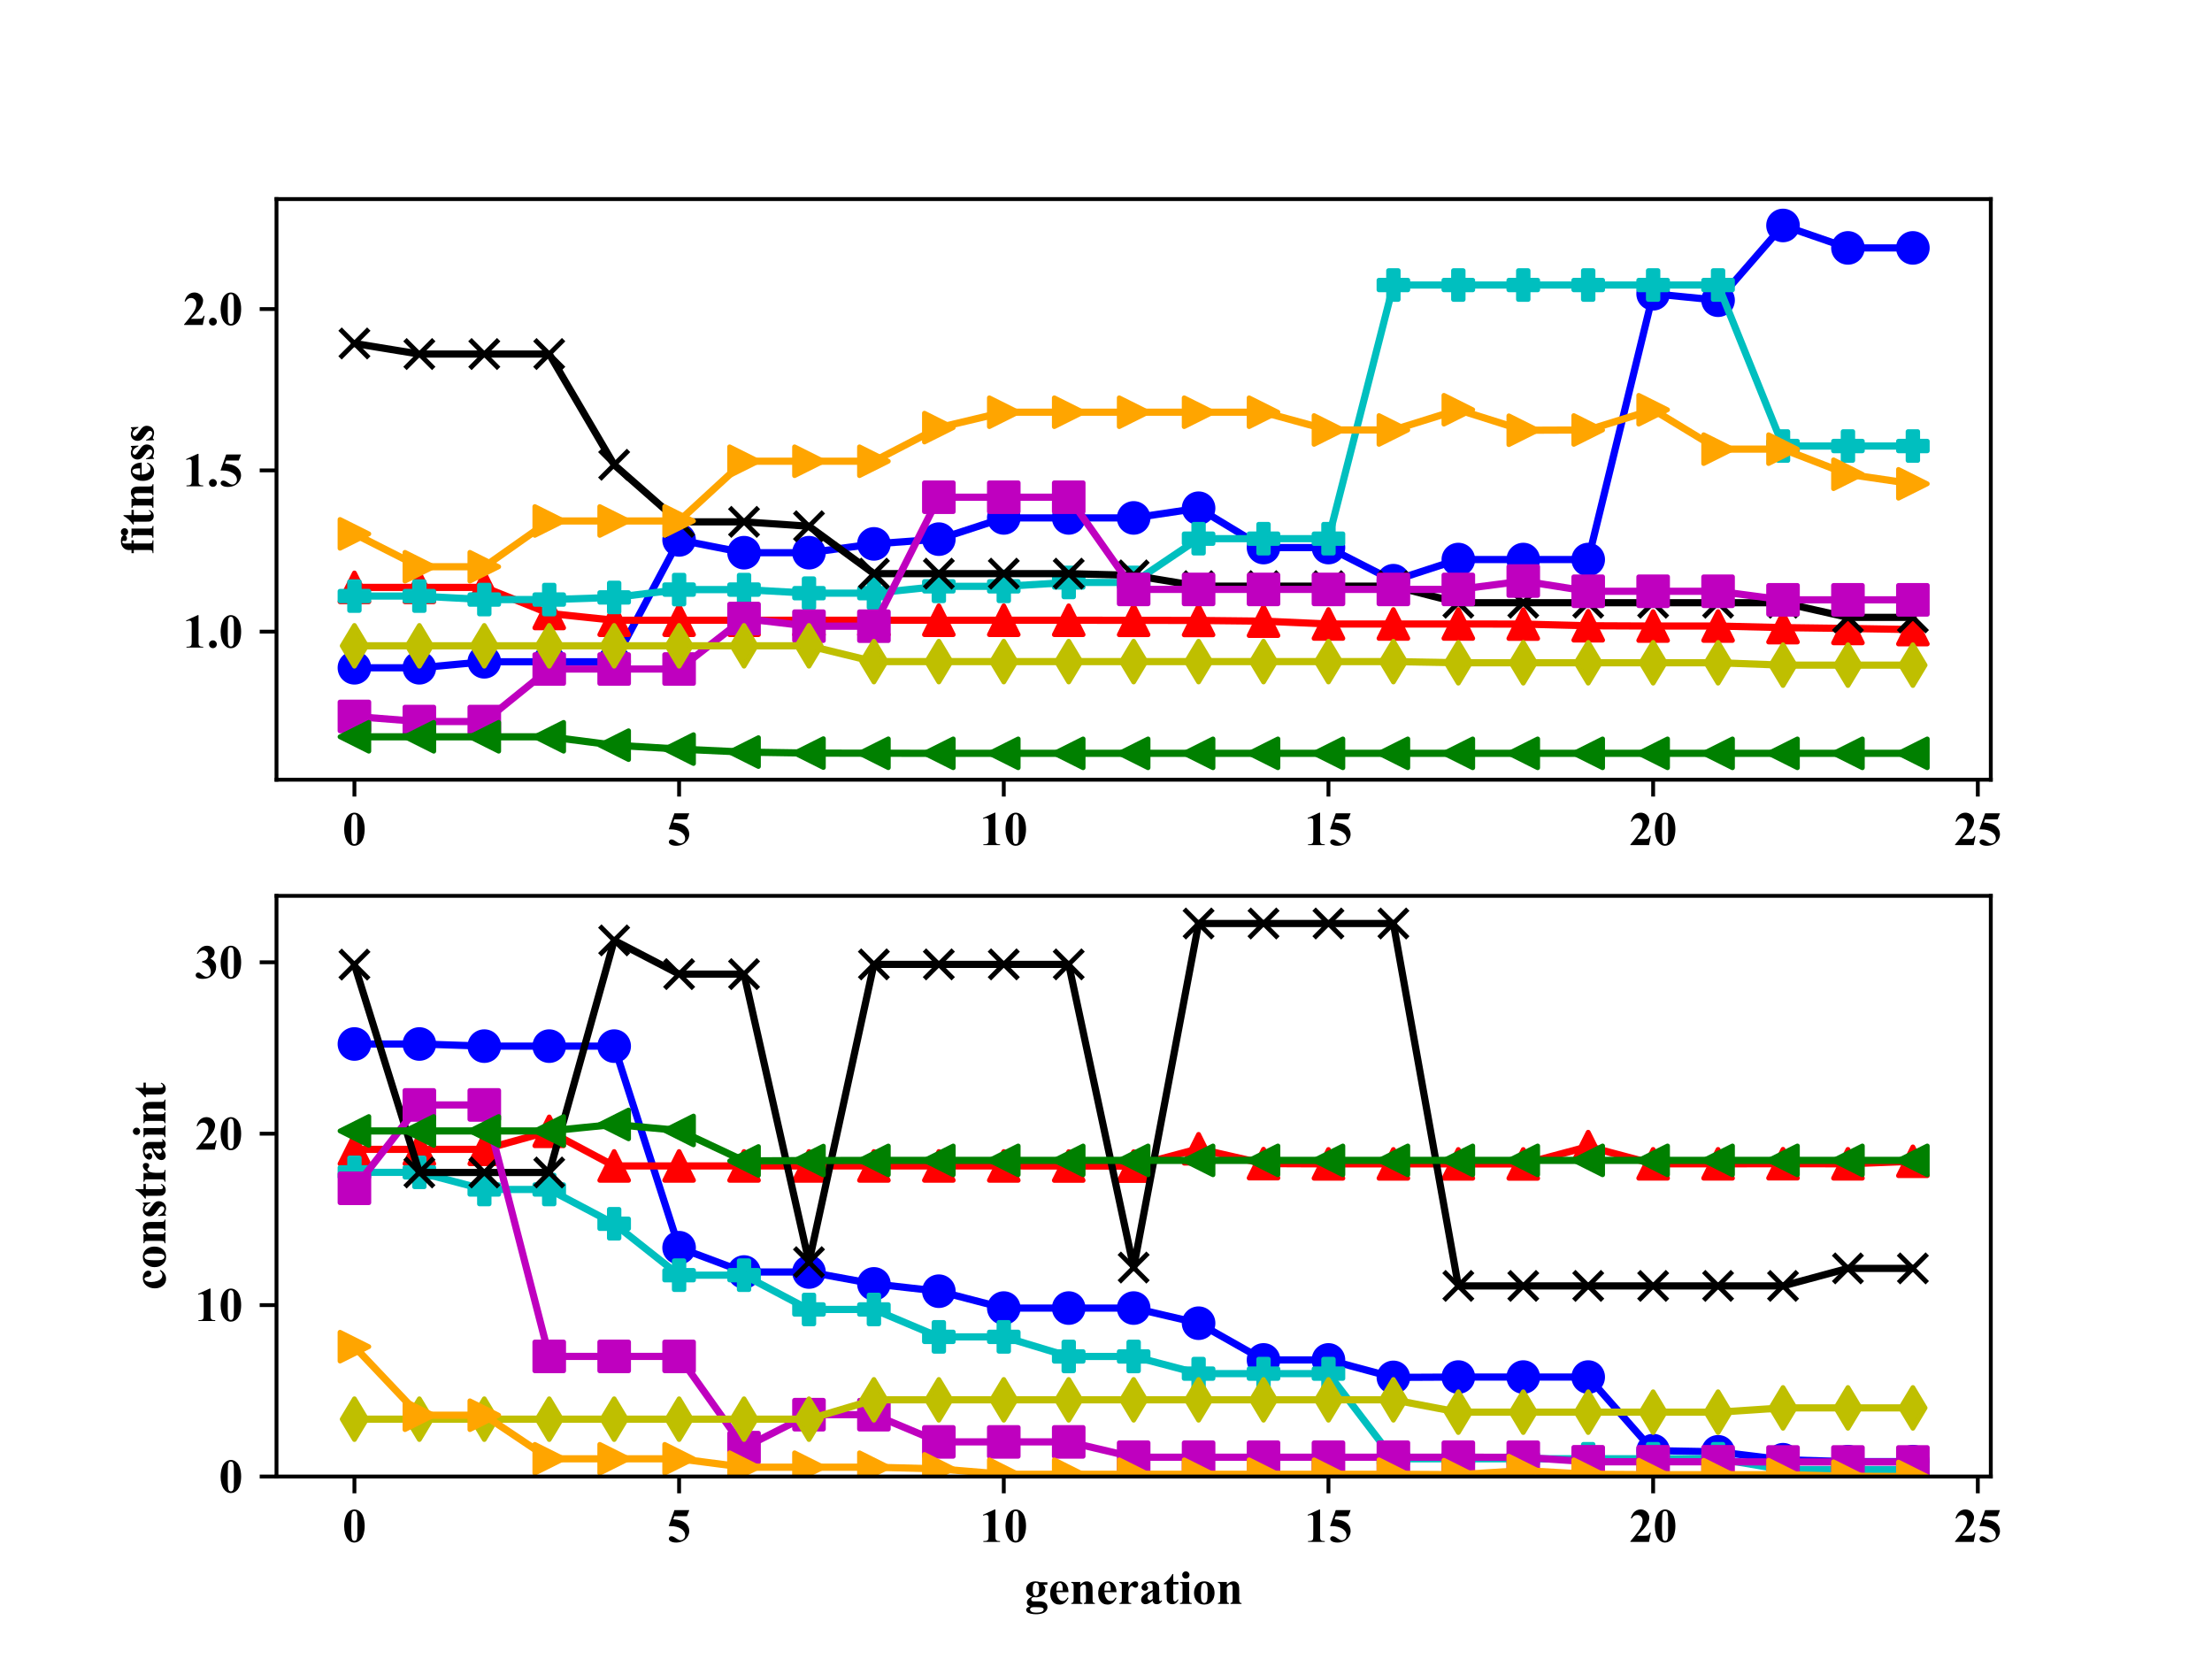 <?xml version="1.0" encoding="utf-8" standalone="no"?>
<!DOCTYPE svg PUBLIC "-//W3C//DTD SVG 1.1//EN"
  "http://www.w3.org/Graphics/SVG/1.1/DTD/svg11.dtd">
<!-- Created with matplotlib (https://matplotlib.org/) -->
<svg height="345.6pt" version="1.1" viewBox="0 0 460.8 345.6" width="460.8pt" xmlns="http://www.w3.org/2000/svg" xmlns:xlink="http://www.w3.org/1999/xlink">
 <defs>
  <style type="text/css">
*{stroke-linecap:butt;stroke-linejoin:round;}
  </style>
 </defs>
 <g id="figure_1">
  <g id="patch_1">
   <path d="M 0 345.6 
L 460.8 345.6 
L 460.8 0 
L 0 0 
z
" style="fill:#ffffff;"/>
  </g>
  <g id="axes_1">
   <g id="patch_2">
    <path d="M 57.6 162.432 
L 414.72 162.432 
L 414.72 41.472 
L 57.6 41.472 
z
" style="fill:#ffffff;"/>
   </g>
   <g id="matplotlib.axis_1">
    <g id="xtick_1">
     <g id="line2d_1">
      <defs>
       <path d="M 0 0 
L 0 3.5 
" id="m433b9ebd78" style="stroke:#000000;stroke-width:0.8;"/>
      </defs>
      <g>
       <use style="stroke:#000000;stroke-width:0.8;" x="73.833" xlink:href="#m433b9ebd78" y="162.432"/>
      </g>
     </g>
     <g id="text_1">
      <!-- 0 -->
      <defs>
       <path d="M 46.344 33.109 
Q 46.344 23.188 43.562 14.594 
Q 41.891 9.328 39.078 5.953 
Q 36.281 2.594 32.719 0.609 
Q 29.156 -1.375 24.953 -1.375 
Q 20.172 -1.375 16.312 1.062 
Q 12.453 3.516 9.469 8.062 
Q 7.328 11.375 5.719 16.891 
Q 3.609 24.359 3.609 32.328 
Q 3.609 43.109 6.641 52.156 
Q 9.125 59.625 14.203 63.594 
Q 19.281 67.578 24.953 67.578 
Q 30.719 67.578 35.719 63.641 
Q 40.719 59.719 43.062 53.078 
Q 46.344 43.953 46.344 33.109 
z
M 31.297 33.203 
Q 31.297 50.594 31.109 53.469 
Q 30.609 60.25 28.766 62.641 
Q 27.547 64.203 24.812 64.203 
Q 22.703 64.203 21.484 63.031 
Q 19.672 61.328 19.031 57 
Q 18.406 52.688 18.406 26.859 
Q 18.406 12.797 19.391 8.016 
Q 20.125 4.547 21.484 3.375 
Q 22.859 2.203 25.094 2.203 
Q 27.547 2.203 28.766 3.766 
Q 30.812 6.5 31.109 12.203 
z
" id="TimesNewRomanPS-BoldMT-48"/>
      </defs>
      <g transform="translate(71.333 176.054)scale(0.1 -0.1)">
       <use xlink:href="#TimesNewRomanPS-BoldMT-48"/>
      </g>
     </g>
    </g>
    <g id="xtick_2">
     <g id="line2d_2">
      <g>
       <use style="stroke:#000000;stroke-width:0.8;" x="141.469" xlink:href="#m433b9ebd78" y="162.432"/>
      </g>
     </g>
     <g id="text_2">
      <!-- 5 -->
      <defs>
       <path d="M 15.234 66.219 
L 46.234 66.219 
L 41.312 53.609 
L 15.234 53.609 
L 12.75 47.016 
Q 29.594 46.391 38.672 38.625 
Q 46.141 32.234 46.141 22.703 
Q 46.141 16.609 42.672 10.766 
Q 39.203 4.938 32.906 1.781 
Q 26.609 -1.375 19.094 -1.375 
Q 10.984 -1.375 6.641 1.656 
Q 3.609 3.812 3.609 6.547 
Q 3.609 8.641 5.188 10.25 
Q 6.781 11.859 8.891 11.859 
Q 10.797 11.859 12.75 11.078 
Q 14.703 10.297 19.438 6.984 
Q 22.406 4.938 24.562 4.156 
Q 26.078 3.562 27.984 3.562 
Q 31.984 3.562 34.781 6.484 
Q 37.594 9.422 37.594 13.531 
Q 37.594 22.125 29 27.484 
Q 20.406 32.859 7.328 32.859 
Q 6 32.859 3.375 32.812 
z
" id="TimesNewRomanPS-BoldMT-53"/>
      </defs>
      <g transform="translate(138.969 176.054)scale(0.1 -0.1)">
       <use xlink:href="#TimesNewRomanPS-BoldMT-53"/>
      </g>
     </g>
    </g>
    <g id="xtick_3">
     <g id="line2d_3">
      <g>
       <use style="stroke:#000000;stroke-width:0.8;" x="209.105" xlink:href="#m433b9ebd78" y="162.432"/>
      </g>
     </g>
     <g id="text_3">
      <!-- 10 -->
      <defs>
       <path d="M 32.562 67.578 
L 32.562 13.422 
Q 32.562 7.328 33.094 5.641 
Q 33.641 3.953 35.344 2.875 
Q 37.062 1.812 40.828 1.812 
L 42.328 1.812 
L 42.328 0 
L 7.469 0 
L 7.469 1.812 
L 9.234 1.812 
Q 13.484 1.812 15.281 2.781 
Q 17.094 3.766 17.719 5.469 
Q 18.359 7.172 18.359 13.422 
L 18.359 47.75 
Q 18.359 52.344 17.922 53.484 
Q 17.484 54.641 16.281 55.438 
Q 15.094 56.25 13.531 56.25 
Q 11.031 56.25 7.469 54.688 
L 6.594 56.453 
L 30.953 67.578 
z
" id="TimesNewRomanPS-BoldMT-49"/>
      </defs>
      <g transform="translate(204.105 176.054)scale(0.1 -0.1)">
       <use xlink:href="#TimesNewRomanPS-BoldMT-49"/>
       <use x="50" xlink:href="#TimesNewRomanPS-BoldMT-48"/>
      </g>
     </g>
    </g>
    <g id="xtick_4">
     <g id="line2d_4">
      <g>
       <use style="stroke:#000000;stroke-width:0.8;" x="276.742" xlink:href="#m433b9ebd78" y="162.432"/>
      </g>
     </g>
     <g id="text_4">
      <!-- 15 -->
      <g transform="translate(271.742 176.054)scale(0.1 -0.1)">
       <use xlink:href="#TimesNewRomanPS-BoldMT-49"/>
       <use x="50" xlink:href="#TimesNewRomanPS-BoldMT-53"/>
      </g>
     </g>
    </g>
    <g id="xtick_5">
     <g id="line2d_5">
      <g>
       <use style="stroke:#000000;stroke-width:0.8;" x="344.378" xlink:href="#m433b9ebd78" y="162.432"/>
      </g>
     </g>
     <g id="text_5">
      <!-- 20 -->
      <defs>
       <path d="M 41.406 0 
L 2.438 0 
L 2.438 1.078 
Q 20.359 22.406 24.188 29.781 
Q 28.031 37.156 28.031 44.188 
Q 28.031 49.312 24.859 52.703 
Q 21.688 56.109 17.094 56.109 
Q 9.578 56.109 5.422 48.578 
L 3.609 49.219 
Q 6.25 58.594 11.625 63.078 
Q 17 67.578 24.031 67.578 
Q 29.047 67.578 33.203 65.234 
Q 37.359 62.891 39.703 58.812 
Q 42.047 54.734 42.047 51.172 
Q 42.047 44.672 38.422 37.984 
Q 33.5 28.953 16.891 12.797 
L 31.203 12.797 
Q 36.469 12.797 38.062 13.234 
Q 39.656 13.672 40.672 14.719 
Q 41.703 15.766 43.359 19.141 
L 45.125 19.141 
z
" id="TimesNewRomanPS-BoldMT-50"/>
      </defs>
      <g transform="translate(339.378 176.054)scale(0.1 -0.1)">
       <use xlink:href="#TimesNewRomanPS-BoldMT-50"/>
       <use x="50" xlink:href="#TimesNewRomanPS-BoldMT-48"/>
      </g>
     </g>
    </g>
    <g id="xtick_6">
     <g id="line2d_6">
      <g>
       <use style="stroke:#000000;stroke-width:0.8;" x="412.015" xlink:href="#m433b9ebd78" y="162.432"/>
      </g>
     </g>
     <g id="text_6">
      <!-- 25 -->
      <g transform="translate(407.015 176.054)scale(0.1 -0.1)">
       <use xlink:href="#TimesNewRomanPS-BoldMT-50"/>
       <use x="50" xlink:href="#TimesNewRomanPS-BoldMT-53"/>
      </g>
     </g>
    </g>
   </g>
   <g id="matplotlib.axis_2">
    <g id="ytick_1">
     <g id="line2d_7">
      <defs>
       <path d="M 0 0 
L -3.5 0 
" id="m8a454dae58" style="stroke:#000000;stroke-width:0.8;"/>
      </defs>
      <g>
       <use style="stroke:#000000;stroke-width:0.8;" x="57.6" xlink:href="#m8a454dae58" y="131.591"/>
      </g>
     </g>
     <g id="text_7">
      <!-- 1.0 -->
      <defs>
       <path d="M 12.5 15.047 
Q 15.922 15.047 18.281 12.641 
Q 20.656 10.25 20.656 6.891 
Q 20.656 3.516 18.266 1.141 
Q 15.875 -1.219 12.5 -1.219 
Q 9.125 -1.219 6.75 1.141 
Q 4.391 3.516 4.391 6.891 
Q 4.391 10.25 6.75 12.641 
Q 9.125 15.047 12.5 15.047 
z
" id="TimesNewRomanPS-BoldMT-46"/>
      </defs>
      <g transform="translate(38.1 134.902)scale(0.1 -0.1)">
       <use xlink:href="#TimesNewRomanPS-BoldMT-49"/>
       <use x="50" xlink:href="#TimesNewRomanPS-BoldMT-46"/>
       <use x="75" xlink:href="#TimesNewRomanPS-BoldMT-48"/>
      </g>
     </g>
    </g>
    <g id="ytick_2">
     <g id="line2d_8">
      <g>
       <use style="stroke:#000000;stroke-width:0.8;" x="57.6" xlink:href="#m8a454dae58" y="97.986"/>
      </g>
     </g>
     <g id="text_8">
      <!-- 1.5 -->
      <g transform="translate(38.1 101.297)scale(0.1 -0.1)">
       <use xlink:href="#TimesNewRomanPS-BoldMT-49"/>
       <use x="50" xlink:href="#TimesNewRomanPS-BoldMT-46"/>
       <use x="75" xlink:href="#TimesNewRomanPS-BoldMT-53"/>
      </g>
     </g>
    </g>
    <g id="ytick_3">
     <g id="line2d_9">
      <g>
       <use style="stroke:#000000;stroke-width:0.8;" x="57.6" xlink:href="#m8a454dae58" y="64.38"/>
      </g>
     </g>
     <g id="text_9">
      <!-- 2.0 -->
      <g transform="translate(38.1 67.691)scale(0.1 -0.1)">
       <use xlink:href="#TimesNewRomanPS-BoldMT-50"/>
       <use x="50" xlink:href="#TimesNewRomanPS-BoldMT-46"/>
       <use x="75" xlink:href="#TimesNewRomanPS-BoldMT-48"/>
      </g>
     </g>
    </g>
    <g id="text_10">
     <!-- fitness -->
     <defs>
      <path d="M 23.391 40.875 
L 23.391 9.188 
Q 23.391 4.594 24.359 3.422 
Q 25.922 1.609 30.125 1.766 
L 30.125 0 
L 3.219 0 
L 3.219 1.766 
Q 6.297 1.812 7.594 2.469 
Q 8.891 3.125 9.375 4.297 
Q 9.859 5.469 9.859 9.188 
L 9.859 40.875 
L 3.219 40.875 
L 3.219 45.656 
L 9.859 45.656 
L 9.859 49.031 
L 9.812 51.312 
Q 9.812 58.344 14.969 63.031 
Q 20.125 67.719 28.906 67.719 
Q 34.906 67.719 37.812 65.469 
Q 40.719 63.234 40.719 60.5 
Q 40.719 58.297 38.906 56.688 
Q 37.109 55.078 34.125 55.078 
Q 31.594 55.078 30.094 56.391 
Q 28.609 57.719 28.609 59.328 
Q 28.609 59.766 28.906 61.141 
Q 29.109 61.969 29.109 62.703 
Q 29.109 63.719 28.516 64.203 
Q 27.734 64.938 26.609 64.938 
Q 25.203 64.938 24.25 63.766 
Q 23.297 62.594 23.297 60.016 
L 23.391 51.469 
L 23.391 45.656 
L 30.125 45.656 
L 30.125 40.875 
z
" id="TimesNewRomanPS-BoldMT-102"/>
      <path d="M 14.359 67.781 
Q 17.531 67.781 19.719 65.547 
Q 21.922 63.328 21.922 60.203 
Q 21.922 57.078 19.703 54.875 
Q 17.484 52.688 14.359 52.688 
Q 11.234 52.688 9.031 54.875 
Q 6.844 57.078 6.844 60.203 
Q 6.844 63.328 9.031 65.547 
Q 11.234 67.781 14.359 67.781 
z
M 21.188 45.656 
L 21.188 9.469 
Q 21.188 4.641 22.312 3.297 
Q 23.438 1.953 26.703 1.766 
L 26.703 0 
L 2.047 0 
L 2.047 1.766 
Q 5.078 1.859 6.547 3.516 
Q 7.516 4.641 7.516 9.469 
L 7.516 36.141 
Q 7.516 40.969 6.391 42.312 
Q 5.281 43.656 2.047 43.844 
L 2.047 45.656 
z
" id="TimesNewRomanPS-BoldMT-105"/>
      <path d="M 21.484 62.359 
L 21.484 45.656 
L 32.328 45.656 
L 32.328 40.828 
L 21.484 40.828 
L 21.484 12.641 
Q 21.484 8.688 21.844 7.531 
Q 22.219 6.391 23.141 5.688 
Q 24.078 4.984 24.859 4.984 
Q 28.031 4.984 30.859 9.812 
L 32.328 8.734 
Q 28.375 -0.641 19.484 -0.641 
Q 15.141 -0.641 12.125 1.781 
Q 9.125 4.203 8.297 7.172 
Q 7.812 8.844 7.812 16.156 
L 7.812 40.828 
L 1.859 40.828 
L 1.859 42.531 
Q 8.016 46.875 12.328 51.656 
Q 16.656 56.453 19.875 62.359 
z
" id="TimesNewRomanPS-BoldMT-116"/>
      <path d="M 22.016 45.656 
L 22.016 39.75 
Q 25.531 43.562 28.75 45.281 
Q 31.984 47.016 35.688 47.016 
Q 40.141 47.016 43.062 44.547 
Q 46 42.094 46.969 38.422 
Q 47.75 35.641 47.75 27.734 
L 47.75 9.969 
Q 47.75 4.688 48.703 3.391 
Q 49.656 2.094 52.688 1.766 
L 52.688 0 
L 29.594 0 
L 29.594 1.766 
Q 32.172 2.094 33.297 3.906 
Q 34.078 5.125 34.078 9.969 
L 34.078 30.281 
Q 34.078 35.891 33.641 37.344 
Q 33.203 38.812 32.156 39.625 
Q 31.109 40.438 29.828 40.438 
Q 25.641 40.438 22.016 34.422 
L 22.016 9.969 
Q 22.016 4.828 22.969 3.453 
Q 23.922 2.094 26.516 1.766 
L 26.516 0 
L 3.422 0 
L 3.422 1.766 
Q 6.297 2.047 7.516 3.609 
Q 8.344 4.688 8.344 9.969 
L 8.344 35.75 
Q 8.344 40.922 7.391 42.188 
Q 6.453 43.453 3.422 43.844 
L 3.422 45.656 
z
" id="TimesNewRomanPS-BoldMT-110"/>
      <path d="M 42.047 24.469 
L 17 24.469 
Q 17.438 15.375 21.828 10.109 
Q 25.203 6.062 29.938 6.062 
Q 32.859 6.062 35.25 7.688 
Q 37.641 9.328 40.375 13.578 
L 42.047 12.5 
Q 38.328 4.938 33.828 1.781 
Q 29.344 -1.375 23.438 -1.375 
Q 13.281 -1.375 8.062 6.453 
Q 3.859 12.75 3.859 22.078 
Q 3.859 33.5 10.031 40.25 
Q 16.219 47.016 24.516 47.016 
Q 31.453 47.016 36.547 41.328 
Q 41.656 35.641 42.047 24.469 
z
M 30.031 27.734 
Q 30.031 35.594 29.172 38.516 
Q 28.328 41.453 26.516 42.969 
Q 25.484 43.844 23.781 43.844 
Q 21.234 43.844 19.625 41.359 
Q 16.75 37.016 16.75 29.438 
L 16.75 27.734 
z
" id="TimesNewRomanPS-BoldMT-101"/>
      <path d="M 32.234 46.922 
L 32.953 31.344 
L 31.297 31.344 
Q 28.328 38.281 25.125 40.812 
Q 21.922 43.359 18.75 43.359 
Q 16.75 43.359 15.328 42.016 
Q 13.922 40.672 13.922 38.922 
Q 13.922 37.594 14.891 36.375 
Q 16.453 34.375 23.625 29.516 
Q 30.812 24.656 33.078 21.266 
Q 35.359 17.875 35.359 13.672 
Q 35.359 9.859 33.453 6.203 
Q 31.547 2.547 28.078 0.578 
Q 24.609 -1.375 20.406 -1.375 
Q 17.141 -1.375 11.672 0.688 
Q 10.203 1.219 9.672 1.219 
Q 8.062 1.219 6.984 -1.219 
L 5.375 -1.219 
L 4.594 15.188 
L 6.25 15.188 
Q 8.453 8.734 12.281 5.516 
Q 16.109 2.297 19.531 2.297 
Q 21.875 2.297 23.359 3.734 
Q 24.859 5.172 24.859 7.234 
Q 24.859 9.578 23.391 11.281 
Q 21.922 12.984 16.844 16.453 
Q 9.375 21.625 7.172 24.359 
Q 3.953 28.375 3.953 33.203 
Q 3.953 38.484 7.594 42.75 
Q 11.234 47.016 18.109 47.016 
Q 21.828 47.016 25.297 45.219 
Q 26.609 44.484 27.438 44.484 
Q 28.328 44.484 28.859 44.844 
Q 29.391 45.219 30.562 46.922 
z
" id="TimesNewRomanPS-BoldMT-115"/>
     </defs>
     <g transform="translate(31.961 115.563)rotate(-90)scale(0.1 -0.1)">
      <use xlink:href="#TimesNewRomanPS-BoldMT-102"/>
      <use x="33.301" xlink:href="#TimesNewRomanPS-BoldMT-105"/>
      <use x="61.084" xlink:href="#TimesNewRomanPS-BoldMT-116"/>
      <use x="94.385" xlink:href="#TimesNewRomanPS-BoldMT-110"/>
      <use x="150" xlink:href="#TimesNewRomanPS-BoldMT-101"/>
      <use x="194.385" xlink:href="#TimesNewRomanPS-BoldMT-115"/>
      <use x="233.301" xlink:href="#TimesNewRomanPS-BoldMT-115"/>
     </g>
    </g>
   </g>
   <g id="line2d_10">
    <path clip-path="url(#pc2a5d7b7de)" d="M 73.833 139.109 
L 87.36 139.109 
L 100.887 137.863 
L 114.415 137.863 
L 127.942 137.863 
L 141.469 112.472 
L 154.996 115.138 
L 168.524 115.138 
L 182.051 113.301 
L 195.578 112.314 
L 209.105 107.892 
L 222.633 107.892 
L 236.16 107.892 
L 249.687 105.874 
L 263.215 114.068 
L 276.742 114.068 
L 290.269 120.969 
L 303.796 116.564 
L 317.324 116.564 
L 330.851 116.564 
L 344.378 61.199 
L 357.905 62.541 
L 371.433 46.97 
L 384.96 51.644 
L 398.487 51.644 
" style="fill:none;stroke:#0000ff;stroke-linecap:square;stroke-width:1.5;"/>
    <defs>
     <path d="M 0 3 
C 0.796 3 1.559 2.684 2.121 2.121 
C 2.684 1.559 3 0.796 3 0 
C 3 -0.796 2.684 -1.559 2.121 -2.121 
C 1.559 -2.684 0.796 -3 0 -3 
C -0.796 -3 -1.559 -2.684 -2.121 -2.121 
C -2.684 -1.559 -3 -0.796 -3 0 
C -3 0.796 -2.684 1.559 -2.121 2.121 
C -1.559 2.684 -0.796 3 0 3 
z
" id="m07e358f126" style="stroke:#0000ff;"/>
    </defs>
    <g clip-path="url(#pc2a5d7b7de)">
     <use style="fill:#0000ff;stroke:#0000ff;" x="73.833" xlink:href="#m07e358f126" y="139.109"/>
     <use style="fill:#0000ff;stroke:#0000ff;" x="87.36" xlink:href="#m07e358f126" y="139.109"/>
     <use style="fill:#0000ff;stroke:#0000ff;" x="100.887" xlink:href="#m07e358f126" y="137.863"/>
     <use style="fill:#0000ff;stroke:#0000ff;" x="114.415" xlink:href="#m07e358f126" y="137.863"/>
     <use style="fill:#0000ff;stroke:#0000ff;" x="127.942" xlink:href="#m07e358f126" y="137.863"/>
     <use style="fill:#0000ff;stroke:#0000ff;" x="141.469" xlink:href="#m07e358f126" y="112.472"/>
     <use style="fill:#0000ff;stroke:#0000ff;" x="154.996" xlink:href="#m07e358f126" y="115.138"/>
     <use style="fill:#0000ff;stroke:#0000ff;" x="168.524" xlink:href="#m07e358f126" y="115.138"/>
     <use style="fill:#0000ff;stroke:#0000ff;" x="182.051" xlink:href="#m07e358f126" y="113.301"/>
     <use style="fill:#0000ff;stroke:#0000ff;" x="195.578" xlink:href="#m07e358f126" y="112.314"/>
     <use style="fill:#0000ff;stroke:#0000ff;" x="209.105" xlink:href="#m07e358f126" y="107.892"/>
     <use style="fill:#0000ff;stroke:#0000ff;" x="222.633" xlink:href="#m07e358f126" y="107.892"/>
     <use style="fill:#0000ff;stroke:#0000ff;" x="236.16" xlink:href="#m07e358f126" y="107.892"/>
     <use style="fill:#0000ff;stroke:#0000ff;" x="249.687" xlink:href="#m07e358f126" y="105.874"/>
     <use style="fill:#0000ff;stroke:#0000ff;" x="263.215" xlink:href="#m07e358f126" y="114.068"/>
     <use style="fill:#0000ff;stroke:#0000ff;" x="276.742" xlink:href="#m07e358f126" y="114.068"/>
     <use style="fill:#0000ff;stroke:#0000ff;" x="290.269" xlink:href="#m07e358f126" y="120.969"/>
     <use style="fill:#0000ff;stroke:#0000ff;" x="303.796" xlink:href="#m07e358f126" y="116.564"/>
     <use style="fill:#0000ff;stroke:#0000ff;" x="317.324" xlink:href="#m07e358f126" y="116.564"/>
     <use style="fill:#0000ff;stroke:#0000ff;" x="330.851" xlink:href="#m07e358f126" y="116.564"/>
     <use style="fill:#0000ff;stroke:#0000ff;" x="344.378" xlink:href="#m07e358f126" y="61.199"/>
     <use style="fill:#0000ff;stroke:#0000ff;" x="357.905" xlink:href="#m07e358f126" y="62.541"/>
     <use style="fill:#0000ff;stroke:#0000ff;" x="371.433" xlink:href="#m07e358f126" y="46.97"/>
     <use style="fill:#0000ff;stroke:#0000ff;" x="384.96" xlink:href="#m07e358f126" y="51.644"/>
     <use style="fill:#0000ff;stroke:#0000ff;" x="398.487" xlink:href="#m07e358f126" y="51.644"/>
    </g>
   </g>
   <g id="line2d_11">
    <path clip-path="url(#pc2a5d7b7de)" d="M 73.833 122.362 
L 87.36 122.362 
L 100.887 122.362 
L 114.415 127.796 
L 127.942 129.205 
L 141.469 129.205 
L 154.996 129.205 
L 168.524 129.205 
L 182.051 129.205 
L 195.578 129.205 
L 209.105 129.205 
L 222.633 129.207 
L 236.16 129.223 
L 249.687 129.252 
L 263.215 129.398 
L 276.742 129.99 
L 290.269 129.99 
L 303.796 129.99 
L 317.324 130.009 
L 330.851 130.355 
L 344.378 130.416 
L 357.905 130.416 
L 371.433 130.741 
L 384.96 130.917 
L 398.487 131.148 
" style="fill:none;stroke:#ff0000;stroke-linecap:square;stroke-width:1.5;"/>
    <defs>
     <path d="M 0 -3 
L -3 3 
L 3 3 
z
" id="m49d78669af" style="stroke:#ff0000;stroke-linejoin:miter;"/>
    </defs>
    <g clip-path="url(#pc2a5d7b7de)">
     <use style="fill:#ff0000;stroke:#ff0000;stroke-linejoin:miter;" x="73.833" xlink:href="#m49d78669af" y="122.362"/>
     <use style="fill:#ff0000;stroke:#ff0000;stroke-linejoin:miter;" x="87.36" xlink:href="#m49d78669af" y="122.362"/>
     <use style="fill:#ff0000;stroke:#ff0000;stroke-linejoin:miter;" x="100.887" xlink:href="#m49d78669af" y="122.362"/>
     <use style="fill:#ff0000;stroke:#ff0000;stroke-linejoin:miter;" x="114.415" xlink:href="#m49d78669af" y="127.796"/>
     <use style="fill:#ff0000;stroke:#ff0000;stroke-linejoin:miter;" x="127.942" xlink:href="#m49d78669af" y="129.205"/>
     <use style="fill:#ff0000;stroke:#ff0000;stroke-linejoin:miter;" x="141.469" xlink:href="#m49d78669af" y="129.205"/>
     <use style="fill:#ff0000;stroke:#ff0000;stroke-linejoin:miter;" x="154.996" xlink:href="#m49d78669af" y="129.205"/>
     <use style="fill:#ff0000;stroke:#ff0000;stroke-linejoin:miter;" x="168.524" xlink:href="#m49d78669af" y="129.205"/>
     <use style="fill:#ff0000;stroke:#ff0000;stroke-linejoin:miter;" x="182.051" xlink:href="#m49d78669af" y="129.205"/>
     <use style="fill:#ff0000;stroke:#ff0000;stroke-linejoin:miter;" x="195.578" xlink:href="#m49d78669af" y="129.205"/>
     <use style="fill:#ff0000;stroke:#ff0000;stroke-linejoin:miter;" x="209.105" xlink:href="#m49d78669af" y="129.205"/>
     <use style="fill:#ff0000;stroke:#ff0000;stroke-linejoin:miter;" x="222.633" xlink:href="#m49d78669af" y="129.207"/>
     <use style="fill:#ff0000;stroke:#ff0000;stroke-linejoin:miter;" x="236.16" xlink:href="#m49d78669af" y="129.223"/>
     <use style="fill:#ff0000;stroke:#ff0000;stroke-linejoin:miter;" x="249.687" xlink:href="#m49d78669af" y="129.252"/>
     <use style="fill:#ff0000;stroke:#ff0000;stroke-linejoin:miter;" x="263.215" xlink:href="#m49d78669af" y="129.398"/>
     <use style="fill:#ff0000;stroke:#ff0000;stroke-linejoin:miter;" x="276.742" xlink:href="#m49d78669af" y="129.99"/>
     <use style="fill:#ff0000;stroke:#ff0000;stroke-linejoin:miter;" x="290.269" xlink:href="#m49d78669af" y="129.99"/>
     <use style="fill:#ff0000;stroke:#ff0000;stroke-linejoin:miter;" x="303.796" xlink:href="#m49d78669af" y="129.99"/>
     <use style="fill:#ff0000;stroke:#ff0000;stroke-linejoin:miter;" x="317.324" xlink:href="#m49d78669af" y="130.009"/>
     <use style="fill:#ff0000;stroke:#ff0000;stroke-linejoin:miter;" x="330.851" xlink:href="#m49d78669af" y="130.355"/>
     <use style="fill:#ff0000;stroke:#ff0000;stroke-linejoin:miter;" x="344.378" xlink:href="#m49d78669af" y="130.416"/>
     <use style="fill:#ff0000;stroke:#ff0000;stroke-linejoin:miter;" x="357.905" xlink:href="#m49d78669af" y="130.416"/>
     <use style="fill:#ff0000;stroke:#ff0000;stroke-linejoin:miter;" x="371.433" xlink:href="#m49d78669af" y="130.741"/>
     <use style="fill:#ff0000;stroke:#ff0000;stroke-linejoin:miter;" x="384.96" xlink:href="#m49d78669af" y="130.917"/>
     <use style="fill:#ff0000;stroke:#ff0000;stroke-linejoin:miter;" x="398.487" xlink:href="#m49d78669af" y="131.148"/>
    </g>
   </g>
   <g id="line2d_12">
    <path clip-path="url(#pc2a5d7b7de)" d="M 73.833 124.175 
L 87.36 124.175 
L 100.887 124.901 
L 114.415 124.901 
L 127.942 124.458 
L 141.469 122.824 
L 154.996 122.824 
L 168.524 123.571 
L 182.051 123.571 
L 195.578 122.148 
L 209.105 122.148 
L 222.633 121.334 
L 236.16 121.334 
L 249.687 112.218 
L 263.215 112.218 
L 276.742 112.218 
L 290.269 59.377 
L 303.796 59.377 
L 317.324 59.377 
L 330.851 59.377 
L 344.378 59.377 
L 357.905 59.377 
L 371.433 92.915 
L 384.96 92.915 
L 398.487 92.915 
" style="fill:none;stroke:#00bfbf;stroke-linecap:square;stroke-width:1.5;"/>
    <defs>
     <path d="M -1 3 
L 1 3 
L 1 1 
L 3 1 
L 3 -1 
L 1 -1 
L 1 -3 
L -1 -3 
L -1 -1 
L -3 -1 
L -3 1 
L -1 1 
z
" id="m663ca1de5b" style="stroke:#00bfbf;stroke-linejoin:miter;"/>
    </defs>
    <g clip-path="url(#pc2a5d7b7de)">
     <use style="fill:#00bfbf;stroke:#00bfbf;stroke-linejoin:miter;" x="73.833" xlink:href="#m663ca1de5b" y="124.175"/>
     <use style="fill:#00bfbf;stroke:#00bfbf;stroke-linejoin:miter;" x="87.36" xlink:href="#m663ca1de5b" y="124.175"/>
     <use style="fill:#00bfbf;stroke:#00bfbf;stroke-linejoin:miter;" x="100.887" xlink:href="#m663ca1de5b" y="124.901"/>
     <use style="fill:#00bfbf;stroke:#00bfbf;stroke-linejoin:miter;" x="114.415" xlink:href="#m663ca1de5b" y="124.901"/>
     <use style="fill:#00bfbf;stroke:#00bfbf;stroke-linejoin:miter;" x="127.942" xlink:href="#m663ca1de5b" y="124.458"/>
     <use style="fill:#00bfbf;stroke:#00bfbf;stroke-linejoin:miter;" x="141.469" xlink:href="#m663ca1de5b" y="122.824"/>
     <use style="fill:#00bfbf;stroke:#00bfbf;stroke-linejoin:miter;" x="154.996" xlink:href="#m663ca1de5b" y="122.824"/>
     <use style="fill:#00bfbf;stroke:#00bfbf;stroke-linejoin:miter;" x="168.524" xlink:href="#m663ca1de5b" y="123.571"/>
     <use style="fill:#00bfbf;stroke:#00bfbf;stroke-linejoin:miter;" x="182.051" xlink:href="#m663ca1de5b" y="123.571"/>
     <use style="fill:#00bfbf;stroke:#00bfbf;stroke-linejoin:miter;" x="195.578" xlink:href="#m663ca1de5b" y="122.148"/>
     <use style="fill:#00bfbf;stroke:#00bfbf;stroke-linejoin:miter;" x="209.105" xlink:href="#m663ca1de5b" y="122.148"/>
     <use style="fill:#00bfbf;stroke:#00bfbf;stroke-linejoin:miter;" x="222.633" xlink:href="#m663ca1de5b" y="121.334"/>
     <use style="fill:#00bfbf;stroke:#00bfbf;stroke-linejoin:miter;" x="236.16" xlink:href="#m663ca1de5b" y="121.334"/>
     <use style="fill:#00bfbf;stroke:#00bfbf;stroke-linejoin:miter;" x="249.687" xlink:href="#m663ca1de5b" y="112.218"/>
     <use style="fill:#00bfbf;stroke:#00bfbf;stroke-linejoin:miter;" x="263.215" xlink:href="#m663ca1de5b" y="112.218"/>
     <use style="fill:#00bfbf;stroke:#00bfbf;stroke-linejoin:miter;" x="276.742" xlink:href="#m663ca1de5b" y="112.218"/>
     <use style="fill:#00bfbf;stroke:#00bfbf;stroke-linejoin:miter;" x="290.269" xlink:href="#m663ca1de5b" y="59.377"/>
     <use style="fill:#00bfbf;stroke:#00bfbf;stroke-linejoin:miter;" x="303.796" xlink:href="#m663ca1de5b" y="59.377"/>
     <use style="fill:#00bfbf;stroke:#00bfbf;stroke-linejoin:miter;" x="317.324" xlink:href="#m663ca1de5b" y="59.377"/>
     <use style="fill:#00bfbf;stroke:#00bfbf;stroke-linejoin:miter;" x="330.851" xlink:href="#m663ca1de5b" y="59.377"/>
     <use style="fill:#00bfbf;stroke:#00bfbf;stroke-linejoin:miter;" x="344.378" xlink:href="#m663ca1de5b" y="59.377"/>
     <use style="fill:#00bfbf;stroke:#00bfbf;stroke-linejoin:miter;" x="357.905" xlink:href="#m663ca1de5b" y="59.377"/>
     <use style="fill:#00bfbf;stroke:#00bfbf;stroke-linejoin:miter;" x="371.433" xlink:href="#m663ca1de5b" y="92.915"/>
     <use style="fill:#00bfbf;stroke:#00bfbf;stroke-linejoin:miter;" x="384.96" xlink:href="#m663ca1de5b" y="92.915"/>
     <use style="fill:#00bfbf;stroke:#00bfbf;stroke-linejoin:miter;" x="398.487" xlink:href="#m663ca1de5b" y="92.915"/>
    </g>
   </g>
   <g id="line2d_13">
    <path clip-path="url(#pc2a5d7b7de)" d="M 73.833 71.552 
L 87.36 73.756 
L 100.887 73.756 
L 114.415 73.756 
L 127.942 96.823 
L 141.469 108.711 
L 154.996 108.711 
L 168.524 109.626 
L 182.051 119.501 
L 195.578 119.501 
L 209.105 119.501 
L 222.633 119.501 
L 236.16 119.858 
L 249.687 122.101 
L 263.215 122.101 
L 276.742 122.101 
L 290.269 122.101 
L 303.796 125.563 
L 317.324 125.563 
L 330.851 125.563 
L 344.378 125.563 
L 357.905 125.563 
L 371.433 125.563 
L 384.96 128.608 
L 398.487 128.608 
" style="fill:none;stroke:#000000;stroke-linecap:square;stroke-width:1.5;"/>
    <defs>
     <path d="M -3 3 
L 3 -3 
M -3 -3 
L 3 3 
" id="m4d057a7fdd" style="stroke:#000000;"/>
    </defs>
    <g clip-path="url(#pc2a5d7b7de)">
     <use style="stroke:#000000;" x="73.833" xlink:href="#m4d057a7fdd" y="71.552"/>
     <use style="stroke:#000000;" x="87.36" xlink:href="#m4d057a7fdd" y="73.756"/>
     <use style="stroke:#000000;" x="100.887" xlink:href="#m4d057a7fdd" y="73.756"/>
     <use style="stroke:#000000;" x="114.415" xlink:href="#m4d057a7fdd" y="73.756"/>
     <use style="stroke:#000000;" x="127.942" xlink:href="#m4d057a7fdd" y="96.823"/>
     <use style="stroke:#000000;" x="141.469" xlink:href="#m4d057a7fdd" y="108.711"/>
     <use style="stroke:#000000;" x="154.996" xlink:href="#m4d057a7fdd" y="108.711"/>
     <use style="stroke:#000000;" x="168.524" xlink:href="#m4d057a7fdd" y="109.626"/>
     <use style="stroke:#000000;" x="182.051" xlink:href="#m4d057a7fdd" y="119.501"/>
     <use style="stroke:#000000;" x="195.578" xlink:href="#m4d057a7fdd" y="119.501"/>
     <use style="stroke:#000000;" x="209.105" xlink:href="#m4d057a7fdd" y="119.501"/>
     <use style="stroke:#000000;" x="222.633" xlink:href="#m4d057a7fdd" y="119.501"/>
     <use style="stroke:#000000;" x="236.16" xlink:href="#m4d057a7fdd" y="119.858"/>
     <use style="stroke:#000000;" x="249.687" xlink:href="#m4d057a7fdd" y="122.101"/>
     <use style="stroke:#000000;" x="263.215" xlink:href="#m4d057a7fdd" y="122.101"/>
     <use style="stroke:#000000;" x="276.742" xlink:href="#m4d057a7fdd" y="122.101"/>
     <use style="stroke:#000000;" x="290.269" xlink:href="#m4d057a7fdd" y="122.101"/>
     <use style="stroke:#000000;" x="303.796" xlink:href="#m4d057a7fdd" y="125.563"/>
     <use style="stroke:#000000;" x="317.324" xlink:href="#m4d057a7fdd" y="125.563"/>
     <use style="stroke:#000000;" x="330.851" xlink:href="#m4d057a7fdd" y="125.563"/>
     <use style="stroke:#000000;" x="344.378" xlink:href="#m4d057a7fdd" y="125.563"/>
     <use style="stroke:#000000;" x="357.905" xlink:href="#m4d057a7fdd" y="125.563"/>
     <use style="stroke:#000000;" x="371.433" xlink:href="#m4d057a7fdd" y="125.563"/>
     <use style="stroke:#000000;" x="384.96" xlink:href="#m4d057a7fdd" y="128.608"/>
     <use style="stroke:#000000;" x="398.487" xlink:href="#m4d057a7fdd" y="128.608"/>
    </g>
   </g>
   <g id="line2d_14">
    <path clip-path="url(#pc2a5d7b7de)" d="M 73.833 149.251 
L 87.36 150.311 
L 100.887 150.311 
L 114.415 139.365 
L 127.942 139.365 
L 141.469 139.365 
L 154.996 128.853 
L 168.524 130.443 
L 182.051 130.443 
L 195.578 103.58 
L 209.105 103.58 
L 222.633 103.58 
L 236.16 122.786 
L 249.687 122.786 
L 263.215 122.786 
L 276.742 122.786 
L 290.269 122.786 
L 303.796 122.786 
L 317.324 121.04 
L 330.851 123.172 
L 344.378 123.172 
L 357.905 123.172 
L 371.433 124.958 
L 384.96 124.958 
L 398.487 124.958 
" style="fill:none;stroke:#bf00bf;stroke-linecap:square;stroke-width:1.5;"/>
    <defs>
     <path d="M -3 3 
L 3 3 
L 3 -3 
L -3 -3 
z
" id="m52b79bdebe" style="stroke:#bf00bf;stroke-linejoin:miter;"/>
    </defs>
    <g clip-path="url(#pc2a5d7b7de)">
     <use style="fill:#bf00bf;stroke:#bf00bf;stroke-linejoin:miter;" x="73.833" xlink:href="#m52b79bdebe" y="149.251"/>
     <use style="fill:#bf00bf;stroke:#bf00bf;stroke-linejoin:miter;" x="87.36" xlink:href="#m52b79bdebe" y="150.311"/>
     <use style="fill:#bf00bf;stroke:#bf00bf;stroke-linejoin:miter;" x="100.887" xlink:href="#m52b79bdebe" y="150.311"/>
     <use style="fill:#bf00bf;stroke:#bf00bf;stroke-linejoin:miter;" x="114.415" xlink:href="#m52b79bdebe" y="139.365"/>
     <use style="fill:#bf00bf;stroke:#bf00bf;stroke-linejoin:miter;" x="127.942" xlink:href="#m52b79bdebe" y="139.365"/>
     <use style="fill:#bf00bf;stroke:#bf00bf;stroke-linejoin:miter;" x="141.469" xlink:href="#m52b79bdebe" y="139.365"/>
     <use style="fill:#bf00bf;stroke:#bf00bf;stroke-linejoin:miter;" x="154.996" xlink:href="#m52b79bdebe" y="128.853"/>
     <use style="fill:#bf00bf;stroke:#bf00bf;stroke-linejoin:miter;" x="168.524" xlink:href="#m52b79bdebe" y="130.443"/>
     <use style="fill:#bf00bf;stroke:#bf00bf;stroke-linejoin:miter;" x="182.051" xlink:href="#m52b79bdebe" y="130.443"/>
     <use style="fill:#bf00bf;stroke:#bf00bf;stroke-linejoin:miter;" x="195.578" xlink:href="#m52b79bdebe" y="103.58"/>
     <use style="fill:#bf00bf;stroke:#bf00bf;stroke-linejoin:miter;" x="209.105" xlink:href="#m52b79bdebe" y="103.58"/>
     <use style="fill:#bf00bf;stroke:#bf00bf;stroke-linejoin:miter;" x="222.633" xlink:href="#m52b79bdebe" y="103.58"/>
     <use style="fill:#bf00bf;stroke:#bf00bf;stroke-linejoin:miter;" x="236.16" xlink:href="#m52b79bdebe" y="122.786"/>
     <use style="fill:#bf00bf;stroke:#bf00bf;stroke-linejoin:miter;" x="249.687" xlink:href="#m52b79bdebe" y="122.786"/>
     <use style="fill:#bf00bf;stroke:#bf00bf;stroke-linejoin:miter;" x="263.215" xlink:href="#m52b79bdebe" y="122.786"/>
     <use style="fill:#bf00bf;stroke:#bf00bf;stroke-linejoin:miter;" x="276.742" xlink:href="#m52b79bdebe" y="122.786"/>
     <use style="fill:#bf00bf;stroke:#bf00bf;stroke-linejoin:miter;" x="290.269" xlink:href="#m52b79bdebe" y="122.786"/>
     <use style="fill:#bf00bf;stroke:#bf00bf;stroke-linejoin:miter;" x="303.796" xlink:href="#m52b79bdebe" y="122.786"/>
     <use style="fill:#bf00bf;stroke:#bf00bf;stroke-linejoin:miter;" x="317.324" xlink:href="#m52b79bdebe" y="121.04"/>
     <use style="fill:#bf00bf;stroke:#bf00bf;stroke-linejoin:miter;" x="330.851" xlink:href="#m52b79bdebe" y="123.172"/>
     <use style="fill:#bf00bf;stroke:#bf00bf;stroke-linejoin:miter;" x="344.378" xlink:href="#m52b79bdebe" y="123.172"/>
     <use style="fill:#bf00bf;stroke:#bf00bf;stroke-linejoin:miter;" x="357.905" xlink:href="#m52b79bdebe" y="123.172"/>
     <use style="fill:#bf00bf;stroke:#bf00bf;stroke-linejoin:miter;" x="371.433" xlink:href="#m52b79bdebe" y="124.958"/>
     <use style="fill:#bf00bf;stroke:#bf00bf;stroke-linejoin:miter;" x="384.96" xlink:href="#m52b79bdebe" y="124.958"/>
     <use style="fill:#bf00bf;stroke:#bf00bf;stroke-linejoin:miter;" x="398.487" xlink:href="#m52b79bdebe" y="124.958"/>
    </g>
   </g>
   <g id="line2d_15">
    <path clip-path="url(#pc2a5d7b7de)" d="M 73.833 134.535 
L 87.36 134.535 
L 100.887 134.535 
L 114.415 134.535 
L 127.942 134.535 
L 141.469 134.535 
L 154.996 134.535 
L 168.524 134.535 
L 182.051 137.824 
L 195.578 137.824 
L 209.105 137.824 
L 222.633 137.824 
L 236.16 137.824 
L 249.687 137.824 
L 263.215 137.824 
L 276.742 137.824 
L 290.269 137.824 
L 303.796 138.066 
L 317.324 138.066 
L 330.851 138.066 
L 344.378 138.066 
L 357.905 138.066 
L 371.433 138.559 
L 384.96 138.559 
L 398.487 138.559 
" style="fill:none;stroke:#bfbf00;stroke-linecap:square;stroke-width:1.5;"/>
    <defs>
     <path d="M -0 4.243 
L 2.546 0 
L 0 -4.243 
L -2.546 -0 
z
" id="m04ff2f32d3" style="stroke:#bfbf00;stroke-linejoin:miter;"/>
    </defs>
    <g clip-path="url(#pc2a5d7b7de)">
     <use style="fill:#bfbf00;stroke:#bfbf00;stroke-linejoin:miter;" x="73.833" xlink:href="#m04ff2f32d3" y="134.535"/>
     <use style="fill:#bfbf00;stroke:#bfbf00;stroke-linejoin:miter;" x="87.36" xlink:href="#m04ff2f32d3" y="134.535"/>
     <use style="fill:#bfbf00;stroke:#bfbf00;stroke-linejoin:miter;" x="100.887" xlink:href="#m04ff2f32d3" y="134.535"/>
     <use style="fill:#bfbf00;stroke:#bfbf00;stroke-linejoin:miter;" x="114.415" xlink:href="#m04ff2f32d3" y="134.535"/>
     <use style="fill:#bfbf00;stroke:#bfbf00;stroke-linejoin:miter;" x="127.942" xlink:href="#m04ff2f32d3" y="134.535"/>
     <use style="fill:#bfbf00;stroke:#bfbf00;stroke-linejoin:miter;" x="141.469" xlink:href="#m04ff2f32d3" y="134.535"/>
     <use style="fill:#bfbf00;stroke:#bfbf00;stroke-linejoin:miter;" x="154.996" xlink:href="#m04ff2f32d3" y="134.535"/>
     <use style="fill:#bfbf00;stroke:#bfbf00;stroke-linejoin:miter;" x="168.524" xlink:href="#m04ff2f32d3" y="134.535"/>
     <use style="fill:#bfbf00;stroke:#bfbf00;stroke-linejoin:miter;" x="182.051" xlink:href="#m04ff2f32d3" y="137.824"/>
     <use style="fill:#bfbf00;stroke:#bfbf00;stroke-linejoin:miter;" x="195.578" xlink:href="#m04ff2f32d3" y="137.824"/>
     <use style="fill:#bfbf00;stroke:#bfbf00;stroke-linejoin:miter;" x="209.105" xlink:href="#m04ff2f32d3" y="137.824"/>
     <use style="fill:#bfbf00;stroke:#bfbf00;stroke-linejoin:miter;" x="222.633" xlink:href="#m04ff2f32d3" y="137.824"/>
     <use style="fill:#bfbf00;stroke:#bfbf00;stroke-linejoin:miter;" x="236.16" xlink:href="#m04ff2f32d3" y="137.824"/>
     <use style="fill:#bfbf00;stroke:#bfbf00;stroke-linejoin:miter;" x="249.687" xlink:href="#m04ff2f32d3" y="137.824"/>
     <use style="fill:#bfbf00;stroke:#bfbf00;stroke-linejoin:miter;" x="263.215" xlink:href="#m04ff2f32d3" y="137.824"/>
     <use style="fill:#bfbf00;stroke:#bfbf00;stroke-linejoin:miter;" x="276.742" xlink:href="#m04ff2f32d3" y="137.824"/>
     <use style="fill:#bfbf00;stroke:#bfbf00;stroke-linejoin:miter;" x="290.269" xlink:href="#m04ff2f32d3" y="137.824"/>
     <use style="fill:#bfbf00;stroke:#bfbf00;stroke-linejoin:miter;" x="303.796" xlink:href="#m04ff2f32d3" y="138.066"/>
     <use style="fill:#bfbf00;stroke:#bfbf00;stroke-linejoin:miter;" x="317.324" xlink:href="#m04ff2f32d3" y="138.066"/>
     <use style="fill:#bfbf00;stroke:#bfbf00;stroke-linejoin:miter;" x="330.851" xlink:href="#m04ff2f32d3" y="138.066"/>
     <use style="fill:#bfbf00;stroke:#bfbf00;stroke-linejoin:miter;" x="344.378" xlink:href="#m04ff2f32d3" y="138.066"/>
     <use style="fill:#bfbf00;stroke:#bfbf00;stroke-linejoin:miter;" x="357.905" xlink:href="#m04ff2f32d3" y="138.066"/>
     <use style="fill:#bfbf00;stroke:#bfbf00;stroke-linejoin:miter;" x="371.433" xlink:href="#m04ff2f32d3" y="138.559"/>
     <use style="fill:#bfbf00;stroke:#bfbf00;stroke-linejoin:miter;" x="384.96" xlink:href="#m04ff2f32d3" y="138.559"/>
     <use style="fill:#bfbf00;stroke:#bfbf00;stroke-linejoin:miter;" x="398.487" xlink:href="#m04ff2f32d3" y="138.559"/>
    </g>
   </g>
   <g id="line2d_16">
    <path clip-path="url(#pc2a5d7b7de)" d="M 73.833 153.487 
L 87.36 153.487 
L 100.887 153.487 
L 114.415 153.487 
L 127.942 155.231 
L 141.469 156.049 
L 154.996 156.672 
L 168.524 156.881 
L 182.051 156.919 
L 195.578 156.929 
L 209.105 156.933 
L 222.633 156.934 
L 236.16 156.934 
L 249.687 156.934 
L 263.215 156.934 
L 276.742 156.934 
L 290.269 156.934 
L 303.796 156.934 
L 317.324 156.934 
L 330.851 156.934 
L 344.378 156.934 
L 357.905 156.934 
L 371.433 156.934 
L 384.96 156.934 
L 398.487 156.934 
" style="fill:none;stroke:#008000;stroke-linecap:square;stroke-width:1.5;"/>
    <defs>
     <path d="M -3 -0 
L 3 3 
L 3 -3 
z
" id="ma25651291d" style="stroke:#008000;stroke-linejoin:miter;"/>
    </defs>
    <g clip-path="url(#pc2a5d7b7de)">
     <use style="fill:#008000;stroke:#008000;stroke-linejoin:miter;" x="73.833" xlink:href="#ma25651291d" y="153.487"/>
     <use style="fill:#008000;stroke:#008000;stroke-linejoin:miter;" x="87.36" xlink:href="#ma25651291d" y="153.487"/>
     <use style="fill:#008000;stroke:#008000;stroke-linejoin:miter;" x="100.887" xlink:href="#ma25651291d" y="153.487"/>
     <use style="fill:#008000;stroke:#008000;stroke-linejoin:miter;" x="114.415" xlink:href="#ma25651291d" y="153.487"/>
     <use style="fill:#008000;stroke:#008000;stroke-linejoin:miter;" x="127.942" xlink:href="#ma25651291d" y="155.231"/>
     <use style="fill:#008000;stroke:#008000;stroke-linejoin:miter;" x="141.469" xlink:href="#ma25651291d" y="156.049"/>
     <use style="fill:#008000;stroke:#008000;stroke-linejoin:miter;" x="154.996" xlink:href="#ma25651291d" y="156.672"/>
     <use style="fill:#008000;stroke:#008000;stroke-linejoin:miter;" x="168.524" xlink:href="#ma25651291d" y="156.881"/>
     <use style="fill:#008000;stroke:#008000;stroke-linejoin:miter;" x="182.051" xlink:href="#ma25651291d" y="156.919"/>
     <use style="fill:#008000;stroke:#008000;stroke-linejoin:miter;" x="195.578" xlink:href="#ma25651291d" y="156.929"/>
     <use style="fill:#008000;stroke:#008000;stroke-linejoin:miter;" x="209.105" xlink:href="#ma25651291d" y="156.933"/>
     <use style="fill:#008000;stroke:#008000;stroke-linejoin:miter;" x="222.633" xlink:href="#ma25651291d" y="156.934"/>
     <use style="fill:#008000;stroke:#008000;stroke-linejoin:miter;" x="236.16" xlink:href="#ma25651291d" y="156.934"/>
     <use style="fill:#008000;stroke:#008000;stroke-linejoin:miter;" x="249.687" xlink:href="#ma25651291d" y="156.934"/>
     <use style="fill:#008000;stroke:#008000;stroke-linejoin:miter;" x="263.215" xlink:href="#ma25651291d" y="156.934"/>
     <use style="fill:#008000;stroke:#008000;stroke-linejoin:miter;" x="276.742" xlink:href="#ma25651291d" y="156.934"/>
     <use style="fill:#008000;stroke:#008000;stroke-linejoin:miter;" x="290.269" xlink:href="#ma25651291d" y="156.934"/>
     <use style="fill:#008000;stroke:#008000;stroke-linejoin:miter;" x="303.796" xlink:href="#ma25651291d" y="156.934"/>
     <use style="fill:#008000;stroke:#008000;stroke-linejoin:miter;" x="317.324" xlink:href="#ma25651291d" y="156.934"/>
     <use style="fill:#008000;stroke:#008000;stroke-linejoin:miter;" x="330.851" xlink:href="#ma25651291d" y="156.934"/>
     <use style="fill:#008000;stroke:#008000;stroke-linejoin:miter;" x="344.378" xlink:href="#ma25651291d" y="156.934"/>
     <use style="fill:#008000;stroke:#008000;stroke-linejoin:miter;" x="357.905" xlink:href="#ma25651291d" y="156.934"/>
     <use style="fill:#008000;stroke:#008000;stroke-linejoin:miter;" x="371.433" xlink:href="#ma25651291d" y="156.934"/>
     <use style="fill:#008000;stroke:#008000;stroke-linejoin:miter;" x="384.96" xlink:href="#ma25651291d" y="156.934"/>
     <use style="fill:#008000;stroke:#008000;stroke-linejoin:miter;" x="398.487" xlink:href="#ma25651291d" y="156.934"/>
    </g>
   </g>
   <g id="line2d_17">
    <path clip-path="url(#pc2a5d7b7de)" d="M 73.833 111.214 
L 87.36 118.062 
L 100.887 118.062 
L 114.415 108.527 
L 127.942 108.527 
L 141.469 108.527 
L 154.996 96.085 
L 168.524 96.085 
L 182.051 96.085 
L 195.578 89.079 
L 209.105 85.873 
L 222.633 85.873 
L 236.16 85.873 
L 249.687 85.873 
L 263.215 85.873 
L 276.742 89.572 
L 290.269 89.572 
L 303.796 85.356 
L 317.324 89.627 
L 330.851 89.572 
L 344.378 85.356 
L 357.905 93.563 
L 371.433 93.563 
L 384.96 98.795 
L 398.487 100.788 
" style="fill:none;stroke:#ffa500;stroke-linecap:square;stroke-width:1.5;"/>
    <defs>
     <path d="M 3 0 
L -3 -3 
L -3 3 
z
" id="m12764729c5" style="stroke:#ffa500;stroke-linejoin:miter;"/>
    </defs>
    <g clip-path="url(#pc2a5d7b7de)">
     <use style="fill:#ffa500;stroke:#ffa500;stroke-linejoin:miter;" x="73.833" xlink:href="#m12764729c5" y="111.214"/>
     <use style="fill:#ffa500;stroke:#ffa500;stroke-linejoin:miter;" x="87.36" xlink:href="#m12764729c5" y="118.062"/>
     <use style="fill:#ffa500;stroke:#ffa500;stroke-linejoin:miter;" x="100.887" xlink:href="#m12764729c5" y="118.062"/>
     <use style="fill:#ffa500;stroke:#ffa500;stroke-linejoin:miter;" x="114.415" xlink:href="#m12764729c5" y="108.527"/>
     <use style="fill:#ffa500;stroke:#ffa500;stroke-linejoin:miter;" x="127.942" xlink:href="#m12764729c5" y="108.527"/>
     <use style="fill:#ffa500;stroke:#ffa500;stroke-linejoin:miter;" x="141.469" xlink:href="#m12764729c5" y="108.527"/>
     <use style="fill:#ffa500;stroke:#ffa500;stroke-linejoin:miter;" x="154.996" xlink:href="#m12764729c5" y="96.085"/>
     <use style="fill:#ffa500;stroke:#ffa500;stroke-linejoin:miter;" x="168.524" xlink:href="#m12764729c5" y="96.085"/>
     <use style="fill:#ffa500;stroke:#ffa500;stroke-linejoin:miter;" x="182.051" xlink:href="#m12764729c5" y="96.085"/>
     <use style="fill:#ffa500;stroke:#ffa500;stroke-linejoin:miter;" x="195.578" xlink:href="#m12764729c5" y="89.079"/>
     <use style="fill:#ffa500;stroke:#ffa500;stroke-linejoin:miter;" x="209.105" xlink:href="#m12764729c5" y="85.873"/>
     <use style="fill:#ffa500;stroke:#ffa500;stroke-linejoin:miter;" x="222.633" xlink:href="#m12764729c5" y="85.873"/>
     <use style="fill:#ffa500;stroke:#ffa500;stroke-linejoin:miter;" x="236.16" xlink:href="#m12764729c5" y="85.873"/>
     <use style="fill:#ffa500;stroke:#ffa500;stroke-linejoin:miter;" x="249.687" xlink:href="#m12764729c5" y="85.873"/>
     <use style="fill:#ffa500;stroke:#ffa500;stroke-linejoin:miter;" x="263.215" xlink:href="#m12764729c5" y="85.873"/>
     <use style="fill:#ffa500;stroke:#ffa500;stroke-linejoin:miter;" x="276.742" xlink:href="#m12764729c5" y="89.572"/>
     <use style="fill:#ffa500;stroke:#ffa500;stroke-linejoin:miter;" x="290.269" xlink:href="#m12764729c5" y="89.572"/>
     <use style="fill:#ffa500;stroke:#ffa500;stroke-linejoin:miter;" x="303.796" xlink:href="#m12764729c5" y="85.356"/>
     <use style="fill:#ffa500;stroke:#ffa500;stroke-linejoin:miter;" x="317.324" xlink:href="#m12764729c5" y="89.627"/>
     <use style="fill:#ffa500;stroke:#ffa500;stroke-linejoin:miter;" x="330.851" xlink:href="#m12764729c5" y="89.572"/>
     <use style="fill:#ffa500;stroke:#ffa500;stroke-linejoin:miter;" x="344.378" xlink:href="#m12764729c5" y="85.356"/>
     <use style="fill:#ffa500;stroke:#ffa500;stroke-linejoin:miter;" x="357.905" xlink:href="#m12764729c5" y="93.563"/>
     <use style="fill:#ffa500;stroke:#ffa500;stroke-linejoin:miter;" x="371.433" xlink:href="#m12764729c5" y="93.563"/>
     <use style="fill:#ffa500;stroke:#ffa500;stroke-linejoin:miter;" x="384.96" xlink:href="#m12764729c5" y="98.795"/>
     <use style="fill:#ffa500;stroke:#ffa500;stroke-linejoin:miter;" x="398.487" xlink:href="#m12764729c5" y="100.788"/>
    </g>
   </g>
   <g id="patch_3">
    <path d="M 57.6 162.432 
L 57.6 41.472 
" style="fill:none;stroke:#000000;stroke-linecap:square;stroke-linejoin:miter;stroke-width:0.8;"/>
   </g>
   <g id="patch_4">
    <path d="M 414.72 162.432 
L 414.72 41.472 
" style="fill:none;stroke:#000000;stroke-linecap:square;stroke-linejoin:miter;stroke-width:0.8;"/>
   </g>
   <g id="patch_5">
    <path d="M 57.6 162.432 
L 414.72 162.432 
" style="fill:none;stroke:#000000;stroke-linecap:square;stroke-linejoin:miter;stroke-width:0.8;"/>
   </g>
   <g id="patch_6">
    <path d="M 57.6 41.472 
L 414.72 41.472 
" style="fill:none;stroke:#000000;stroke-linecap:square;stroke-linejoin:miter;stroke-width:0.8;"/>
   </g>
  </g>
  <g id="axes_2">
   <g id="patch_7">
    <path d="M 57.6 307.584 
L 414.72 307.584 
L 414.72 186.624 
L 57.6 186.624 
z
" style="fill:#ffffff;"/>
   </g>
   <g id="matplotlib.axis_3">
    <g id="xtick_7">
     <g id="line2d_18">
      <g>
       <use style="stroke:#000000;stroke-width:0.8;" x="73.833" xlink:href="#m433b9ebd78" y="307.584"/>
      </g>
     </g>
     <g id="text_11">
      <!-- 0 -->
      <g transform="translate(71.333 321.206)scale(0.1 -0.1)">
       <use xlink:href="#TimesNewRomanPS-BoldMT-48"/>
      </g>
     </g>
    </g>
    <g id="xtick_8">
     <g id="line2d_19">
      <g>
       <use style="stroke:#000000;stroke-width:0.8;" x="141.469" xlink:href="#m433b9ebd78" y="307.584"/>
      </g>
     </g>
     <g id="text_12">
      <!-- 5 -->
      <g transform="translate(138.969 321.206)scale(0.1 -0.1)">
       <use xlink:href="#TimesNewRomanPS-BoldMT-53"/>
      </g>
     </g>
    </g>
    <g id="xtick_9">
     <g id="line2d_20">
      <g>
       <use style="stroke:#000000;stroke-width:0.8;" x="209.105" xlink:href="#m433b9ebd78" y="307.584"/>
      </g>
     </g>
     <g id="text_13">
      <!-- 10 -->
      <g transform="translate(204.105 321.206)scale(0.1 -0.1)">
       <use xlink:href="#TimesNewRomanPS-BoldMT-49"/>
       <use x="50" xlink:href="#TimesNewRomanPS-BoldMT-48"/>
      </g>
     </g>
    </g>
    <g id="xtick_10">
     <g id="line2d_21">
      <g>
       <use style="stroke:#000000;stroke-width:0.8;" x="276.742" xlink:href="#m433b9ebd78" y="307.584"/>
      </g>
     </g>
     <g id="text_14">
      <!-- 15 -->
      <g transform="translate(271.742 321.206)scale(0.1 -0.1)">
       <use xlink:href="#TimesNewRomanPS-BoldMT-49"/>
       <use x="50" xlink:href="#TimesNewRomanPS-BoldMT-53"/>
      </g>
     </g>
    </g>
    <g id="xtick_11">
     <g id="line2d_22">
      <g>
       <use style="stroke:#000000;stroke-width:0.8;" x="344.378" xlink:href="#m433b9ebd78" y="307.584"/>
      </g>
     </g>
     <g id="text_15">
      <!-- 20 -->
      <g transform="translate(339.378 321.206)scale(0.1 -0.1)">
       <use xlink:href="#TimesNewRomanPS-BoldMT-50"/>
       <use x="50" xlink:href="#TimesNewRomanPS-BoldMT-48"/>
      </g>
     </g>
    </g>
    <g id="xtick_12">
     <g id="line2d_23">
      <g>
       <use style="stroke:#000000;stroke-width:0.8;" x="412.015" xlink:href="#m433b9ebd78" y="307.584"/>
      </g>
     </g>
     <g id="text_16">
      <!-- 25 -->
      <g transform="translate(407.015 321.206)scale(0.1 -0.1)">
       <use xlink:href="#TimesNewRomanPS-BoldMT-50"/>
       <use x="50" xlink:href="#TimesNewRomanPS-BoldMT-53"/>
      </g>
     </g>
    </g>
    <g id="text_17">
     <!-- generation -->
     <defs>
      <path d="M 32.672 45.125 
L 48.047 45.125 
L 48.047 39.75 
L 39.312 39.75 
Q 41.703 37.359 42.625 35.406 
Q 43.797 32.766 43.797 29.891 
Q 43.797 25 41.078 21.406 
Q 38.375 17.828 33.703 15.797 
Q 29.047 13.766 25.438 13.766 
Q 25.141 13.766 19.578 14.016 
Q 17.391 14.016 15.891 12.578 
Q 14.406 11.141 14.406 9.125 
Q 14.406 7.375 15.75 6.25 
Q 17.094 5.125 20.125 5.125 
L 28.562 5.219 
Q 38.812 5.219 42.672 2.984 
Q 48.188 -0.141 48.188 -6.641 
Q 48.188 -10.797 45.641 -14.188 
Q 43.109 -17.578 38.969 -19.188 
Q 32.672 -21.578 24.469 -21.578 
Q 18.312 -21.578 13.234 -20.375 
Q 8.156 -19.188 5.953 -17.062 
Q 3.766 -14.938 3.766 -12.594 
Q 3.766 -10.359 5.438 -8.562 
Q 7.125 -6.781 11.719 -5.562 
Q 5.375 -2.438 5.375 3.125 
Q 5.375 6.5 7.953 9.672 
Q 10.547 12.844 16.156 15.188 
Q 9.625 17.578 6.688 21.484 
Q 3.766 25.391 3.766 30.516 
Q 3.766 37.203 9.234 42.109 
Q 14.703 47.016 23.297 47.016 
Q 27.828 47.016 32.672 45.125 
z
M 24.219 44 
Q 21.391 44 19.438 41.141 
Q 17.484 38.281 17.484 29.297 
Q 17.484 22.016 19.406 19.312 
Q 21.344 16.609 23.969 16.609 
Q 26.906 16.609 28.859 19.281 
Q 30.812 21.969 30.812 29.734 
Q 30.812 38.484 28.609 41.656 
Q 27.047 44 24.219 44 
z
M 21.344 -6.734 
Q 16.359 -6.734 14.75 -7.562 
Q 11.969 -9.078 11.969 -11.672 
Q 11.969 -14.156 14.844 -16.188 
Q 17.719 -18.219 25.688 -18.219 
Q 32.469 -18.219 36.344 -16.406 
Q 40.234 -14.594 40.234 -11.328 
Q 40.234 -10.109 39.5 -9.281 
Q 38.188 -7.812 35.516 -7.266 
Q 32.859 -6.734 21.344 -6.734 
z
" id="TimesNewRomanPS-BoldMT-103"/>
      <path d="M 22.312 45.656 
L 22.312 35.297 
Q 26.859 42.391 30.266 44.703 
Q 33.688 47.016 36.859 47.016 
Q 39.594 47.016 41.234 45.328 
Q 42.875 43.656 42.875 40.578 
Q 42.875 37.312 41.281 35.5 
Q 39.703 33.688 37.453 33.688 
Q 34.859 33.688 32.953 35.344 
Q 31.062 37.016 30.719 37.203 
Q 30.219 37.5 29.594 37.5 
Q 28.172 37.5 26.906 36.422 
Q 24.906 34.766 23.875 31.688 
Q 22.312 26.953 22.312 21.234 
L 22.312 10.75 
L 22.359 8.016 
Q 22.359 5.219 22.703 4.438 
Q 23.297 3.125 24.438 2.516 
Q 25.594 1.906 28.328 1.766 
L 28.328 0 
L 3.656 0 
L 3.656 1.766 
Q 6.641 2 7.688 3.391 
Q 8.734 4.781 8.734 10.75 
L 8.734 35.984 
Q 8.734 39.891 8.344 40.969 
Q 7.859 42.328 6.922 42.969 
Q 6 43.609 3.656 43.844 
L 3.656 45.656 
z
" id="TimesNewRomanPS-BoldMT-114"/>
      <path d="M 28.562 6.734 
Q 20.219 -0.641 13.578 -0.641 
Q 9.672 -0.641 7.078 1.922 
Q 4.5 4.5 4.5 8.344 
Q 4.5 13.578 8.984 17.75 
Q 13.484 21.922 28.562 28.859 
L 28.562 33.453 
Q 28.562 38.625 28 39.969 
Q 27.438 41.312 25.875 42.312 
Q 24.312 43.312 22.359 43.312 
Q 19.188 43.312 17.141 41.891 
Q 15.875 41.016 15.875 39.844 
Q 15.875 38.812 17.234 37.312 
Q 19.094 35.203 19.094 33.25 
Q 19.094 30.859 17.312 29.172 
Q 15.531 27.484 12.641 27.484 
Q 9.578 27.484 7.5 29.344 
Q 5.422 31.203 5.422 33.688 
Q 5.422 37.203 8.203 40.406 
Q 10.984 43.609 15.969 45.312 
Q 20.953 47.016 26.312 47.016 
Q 32.812 47.016 36.594 44.25 
Q 40.375 41.5 41.5 38.281 
Q 42.188 36.234 42.188 28.859 
L 42.188 11.141 
Q 42.188 8.016 42.422 7.203 
Q 42.672 6.391 43.156 6 
Q 43.656 5.609 44.281 5.609 
Q 45.562 5.609 46.875 7.422 
L 48.344 6.25 
Q 45.906 2.641 43.281 1 
Q 40.672 -0.641 37.359 -0.641 
Q 33.453 -0.641 31.25 1.188 
Q 29.047 3.031 28.562 6.734 
z
M 28.562 10.297 
L 28.562 25.594 
Q 22.656 22.125 19.781 18.172 
Q 17.875 15.531 17.875 12.844 
Q 17.875 10.594 19.484 8.891 
Q 20.703 7.562 22.906 7.562 
Q 25.344 7.562 28.562 10.297 
z
" id="TimesNewRomanPS-BoldMT-97"/>
      <path d="M 24.906 47.016 
Q 30.859 47.016 35.984 43.938 
Q 41.109 40.875 43.766 35.203 
Q 46.438 29.547 46.438 22.797 
Q 46.438 13.094 41.5 6.547 
Q 35.547 -1.375 25.047 -1.375 
Q 14.75 -1.375 9.172 5.859 
Q 3.609 13.094 3.609 22.609 
Q 3.609 32.422 9.297 39.719 
Q 14.984 47.016 24.906 47.016 
z
M 25.094 43.562 
Q 22.609 43.562 20.828 41.672 
Q 19.047 39.797 18.484 34.25 
Q 17.922 28.719 17.922 18.844 
Q 17.922 13.625 18.609 9.078 
Q 19.141 5.609 20.891 3.797 
Q 22.656 2 24.906 2 
Q 27.094 2 28.562 3.219 
Q 30.469 4.891 31.109 7.859 
Q 32.078 12.5 32.078 26.609 
Q 32.078 34.906 31.141 38 
Q 30.219 41.109 28.422 42.531 
Q 27.156 43.562 25.094 43.562 
z
" id="TimesNewRomanPS-BoldMT-111"/>
     </defs>
     <g transform="translate(213.387 334.123)scale(0.1 -0.1)">
      <use xlink:href="#TimesNewRomanPS-BoldMT-103"/>
      <use x="50" xlink:href="#TimesNewRomanPS-BoldMT-101"/>
      <use x="94.385" xlink:href="#TimesNewRomanPS-BoldMT-110"/>
      <use x="150" xlink:href="#TimesNewRomanPS-BoldMT-101"/>
      <use x="194.385" xlink:href="#TimesNewRomanPS-BoldMT-114"/>
      <use x="238.77" xlink:href="#TimesNewRomanPS-BoldMT-97"/>
      <use x="288.77" xlink:href="#TimesNewRomanPS-BoldMT-116"/>
      <use x="322.07" xlink:href="#TimesNewRomanPS-BoldMT-105"/>
      <use x="349.854" xlink:href="#TimesNewRomanPS-BoldMT-111"/>
      <use x="399.854" xlink:href="#TimesNewRomanPS-BoldMT-110"/>
     </g>
    </g>
   </g>
   <g id="matplotlib.axis_4">
    <g id="ytick_4">
     <g id="line2d_24">
      <g>
       <use style="stroke:#000000;stroke-width:0.8;" x="57.6" xlink:href="#m8a454dae58" y="307.584"/>
      </g>
     </g>
     <g id="text_18">
      <!-- 0 -->
      <g transform="translate(45.6 310.895)scale(0.1 -0.1)">
       <use xlink:href="#TimesNewRomanPS-BoldMT-48"/>
      </g>
     </g>
    </g>
    <g id="ytick_5">
     <g id="line2d_25">
      <g>
       <use style="stroke:#000000;stroke-width:0.8;" x="57.6" xlink:href="#m8a454dae58" y="271.876"/>
      </g>
     </g>
     <g id="text_19">
      <!-- 10 -->
      <g transform="translate(40.6 275.187)scale(0.1 -0.1)">
       <use xlink:href="#TimesNewRomanPS-BoldMT-49"/>
       <use x="50" xlink:href="#TimesNewRomanPS-BoldMT-48"/>
      </g>
     </g>
    </g>
    <g id="ytick_6">
     <g id="line2d_26">
      <g>
       <use style="stroke:#000000;stroke-width:0.8;" x="57.6" xlink:href="#m8a454dae58" y="236.168"/>
      </g>
     </g>
     <g id="text_20">
      <!-- 20 -->
      <g transform="translate(40.6 239.479)scale(0.1 -0.1)">
       <use xlink:href="#TimesNewRomanPS-BoldMT-50"/>
       <use x="50" xlink:href="#TimesNewRomanPS-BoldMT-48"/>
      </g>
     </g>
    </g>
    <g id="ytick_7">
     <g id="line2d_27">
      <g>
       <use style="stroke:#000000;stroke-width:0.8;" x="57.6" xlink:href="#m8a454dae58" y="200.46"/>
      </g>
     </g>
     <g id="text_21">
      <!-- 30 -->
      <defs>
       <path d="M 14.797 33.203 
L 14.797 34.906 
Q 20.359 36.531 22.5 37.922 
Q 24.656 39.312 26.219 42.156 
Q 27.781 45.016 27.781 47.953 
Q 27.781 52 24.828 54.906 
Q 21.875 57.812 17.484 57.812 
Q 10.641 57.812 5.859 50.594 
L 4.047 51.219 
Q 7.562 59.375 13.062 63.469 
Q 18.562 67.578 25.297 67.578 
Q 32.172 67.578 36.641 63.375 
Q 41.109 59.188 41.109 53.562 
Q 41.109 49.906 39.031 46.5 
Q 36.969 43.109 32.516 40.531 
Q 38.234 37.75 41.234 33.672 
Q 44.234 29.594 44.234 23.438 
Q 44.234 13.094 36.734 5.828 
Q 29.25 -1.422 16.656 -1.422 
Q 8.25 -1.422 4.391 1.375 
Q 1.609 3.328 1.609 6.391 
Q 1.609 8.641 3.219 10.219 
Q 4.828 11.812 6.938 11.812 
Q 8.547 11.812 9.969 11.141 
Q 10.75 10.75 15.5 6.859 
Q 20.266 2.984 24.422 2.984 
Q 28.031 2.984 30.609 5.828 
Q 33.203 8.688 33.203 13.094 
Q 33.203 19.781 28.516 25.422 
Q 23.828 31.062 14.797 33.203 
z
" id="TimesNewRomanPS-BoldMT-51"/>
      </defs>
      <g transform="translate(40.6 203.771)scale(0.1 -0.1)">
       <use xlink:href="#TimesNewRomanPS-BoldMT-51"/>
       <use x="50" xlink:href="#TimesNewRomanPS-BoldMT-48"/>
      </g>
     </g>
    </g>
    <g id="text_22">
     <!-- constraint -->
     <defs>
      <path d="M 40.625 11.766 
L 42.141 10.594 
Q 38.922 4.547 34.109 1.578 
Q 29.297 -1.375 23.875 -1.375 
Q 14.75 -1.375 9.281 5.516 
Q 3.812 12.406 3.812 22.078 
Q 3.812 31.391 8.797 38.484 
Q 14.797 47.016 25.344 47.016 
Q 32.422 47.016 36.594 43.453 
Q 40.766 39.891 40.766 35.5 
Q 40.766 32.719 39.078 31.047 
Q 37.406 29.391 34.672 29.391 
Q 31.781 29.391 29.906 31.297 
Q 28.031 33.203 27.594 38.094 
Q 27.297 41.156 26.172 42.391 
Q 25.047 43.609 23.531 43.609 
Q 21.188 43.609 19.531 41.109 
Q 17 37.359 17 29.594 
Q 17 23.141 19.047 17.25 
Q 21.094 11.375 24.656 8.5 
Q 27.344 6.391 31 6.391 
Q 33.406 6.391 35.547 7.516 
Q 37.703 8.641 40.625 11.766 
z
" id="TimesNewRomanPS-BoldMT-99"/>
     </defs>
     <g transform="translate(34.461 268.769)rotate(-90)scale(0.1 -0.1)">
      <use xlink:href="#TimesNewRomanPS-BoldMT-99"/>
      <use x="44.385" xlink:href="#TimesNewRomanPS-BoldMT-111"/>
      <use x="94.385" xlink:href="#TimesNewRomanPS-BoldMT-110"/>
      <use x="150" xlink:href="#TimesNewRomanPS-BoldMT-115"/>
      <use x="188.916" xlink:href="#TimesNewRomanPS-BoldMT-116"/>
      <use x="222.217" xlink:href="#TimesNewRomanPS-BoldMT-114"/>
      <use x="266.602" xlink:href="#TimesNewRomanPS-BoldMT-97"/>
      <use x="316.602" xlink:href="#TimesNewRomanPS-BoldMT-105"/>
      <use x="344.385" xlink:href="#TimesNewRomanPS-BoldMT-110"/>
      <use x="400" xlink:href="#TimesNewRomanPS-BoldMT-116"/>
     </g>
    </g>
   </g>
   <g id="line2d_28">
    <path clip-path="url(#p1cd249f47a)" d="M 73.833 217.483 
L 87.36 217.483 
L 100.887 217.929 
L 114.415 217.929 
L 127.942 217.929 
L 141.469 259.92 
L 154.996 264.984 
L 168.524 264.984 
L 182.051 267.456 
L 195.578 268.981 
L 209.105 272.495 
L 222.633 272.495 
L 236.16 272.495 
L 249.687 275.648 
L 263.215 283.295 
L 276.742 283.295 
L 290.269 286.937 
L 303.796 286.867 
L 317.324 286.867 
L 330.851 286.867 
L 344.378 302.188 
L 357.905 302.44 
L 371.433 304.088 
L 384.96 304.487 
L 398.487 304.487 
" style="fill:none;stroke:#0000ff;stroke-linecap:square;stroke-width:1.5;"/>
    <g clip-path="url(#p1cd249f47a)">
     <use style="fill:#0000ff;stroke:#0000ff;" x="73.833" xlink:href="#m07e358f126" y="217.483"/>
     <use style="fill:#0000ff;stroke:#0000ff;" x="87.36" xlink:href="#m07e358f126" y="217.483"/>
     <use style="fill:#0000ff;stroke:#0000ff;" x="100.887" xlink:href="#m07e358f126" y="217.929"/>
     <use style="fill:#0000ff;stroke:#0000ff;" x="114.415" xlink:href="#m07e358f126" y="217.929"/>
     <use style="fill:#0000ff;stroke:#0000ff;" x="127.942" xlink:href="#m07e358f126" y="217.929"/>
     <use style="fill:#0000ff;stroke:#0000ff;" x="141.469" xlink:href="#m07e358f126" y="259.92"/>
     <use style="fill:#0000ff;stroke:#0000ff;" x="154.996" xlink:href="#m07e358f126" y="264.984"/>
     <use style="fill:#0000ff;stroke:#0000ff;" x="168.524" xlink:href="#m07e358f126" y="264.984"/>
     <use style="fill:#0000ff;stroke:#0000ff;" x="182.051" xlink:href="#m07e358f126" y="267.456"/>
     <use style="fill:#0000ff;stroke:#0000ff;" x="195.578" xlink:href="#m07e358f126" y="268.981"/>
     <use style="fill:#0000ff;stroke:#0000ff;" x="209.105" xlink:href="#m07e358f126" y="272.495"/>
     <use style="fill:#0000ff;stroke:#0000ff;" x="222.633" xlink:href="#m07e358f126" y="272.495"/>
     <use style="fill:#0000ff;stroke:#0000ff;" x="236.16" xlink:href="#m07e358f126" y="272.495"/>
     <use style="fill:#0000ff;stroke:#0000ff;" x="249.687" xlink:href="#m07e358f126" y="275.648"/>
     <use style="fill:#0000ff;stroke:#0000ff;" x="263.215" xlink:href="#m07e358f126" y="283.295"/>
     <use style="fill:#0000ff;stroke:#0000ff;" x="276.742" xlink:href="#m07e358f126" y="283.295"/>
     <use style="fill:#0000ff;stroke:#0000ff;" x="290.269" xlink:href="#m07e358f126" y="286.937"/>
     <use style="fill:#0000ff;stroke:#0000ff;" x="303.796" xlink:href="#m07e358f126" y="286.867"/>
     <use style="fill:#0000ff;stroke:#0000ff;" x="317.324" xlink:href="#m07e358f126" y="286.867"/>
     <use style="fill:#0000ff;stroke:#0000ff;" x="330.851" xlink:href="#m07e358f126" y="286.867"/>
     <use style="fill:#0000ff;stroke:#0000ff;" x="344.378" xlink:href="#m07e358f126" y="302.188"/>
     <use style="fill:#0000ff;stroke:#0000ff;" x="357.905" xlink:href="#m07e358f126" y="302.44"/>
     <use style="fill:#0000ff;stroke:#0000ff;" x="371.433" xlink:href="#m07e358f126" y="304.088"/>
     <use style="fill:#0000ff;stroke:#0000ff;" x="384.96" xlink:href="#m07e358f126" y="304.487"/>
     <use style="fill:#0000ff;stroke:#0000ff;" x="398.487" xlink:href="#m07e358f126" y="304.487"/>
    </g>
   </g>
   <g id="line2d_29">
    <path clip-path="url(#p1cd249f47a)" d="M 73.833 239.436 
L 87.36 239.436 
L 100.887 239.436 
L 114.415 235.68 
L 127.942 242.884 
L 141.469 242.884 
L 154.996 242.884 
L 168.524 242.884 
L 182.051 242.884 
L 195.578 242.884 
L 209.105 242.884 
L 222.633 242.905 
L 236.16 242.919 
L 249.687 239.312 
L 263.215 242.403 
L 276.742 242.459 
L 290.269 242.459 
L 303.796 242.459 
L 317.324 242.466 
L 330.851 238.858 
L 344.378 242.446 
L 357.905 242.446 
L 371.433 242.422 
L 384.96 242.443 
L 398.487 241.919 
" style="fill:none;stroke:#ff0000;stroke-linecap:square;stroke-width:1.5;"/>
    <g clip-path="url(#p1cd249f47a)">
     <use style="fill:#ff0000;stroke:#ff0000;stroke-linejoin:miter;" x="73.833" xlink:href="#m49d78669af" y="239.436"/>
     <use style="fill:#ff0000;stroke:#ff0000;stroke-linejoin:miter;" x="87.36" xlink:href="#m49d78669af" y="239.436"/>
     <use style="fill:#ff0000;stroke:#ff0000;stroke-linejoin:miter;" x="100.887" xlink:href="#m49d78669af" y="239.436"/>
     <use style="fill:#ff0000;stroke:#ff0000;stroke-linejoin:miter;" x="114.415" xlink:href="#m49d78669af" y="235.68"/>
     <use style="fill:#ff0000;stroke:#ff0000;stroke-linejoin:miter;" x="127.942" xlink:href="#m49d78669af" y="242.884"/>
     <use style="fill:#ff0000;stroke:#ff0000;stroke-linejoin:miter;" x="141.469" xlink:href="#m49d78669af" y="242.884"/>
     <use style="fill:#ff0000;stroke:#ff0000;stroke-linejoin:miter;" x="154.996" xlink:href="#m49d78669af" y="242.884"/>
     <use style="fill:#ff0000;stroke:#ff0000;stroke-linejoin:miter;" x="168.524" xlink:href="#m49d78669af" y="242.884"/>
     <use style="fill:#ff0000;stroke:#ff0000;stroke-linejoin:miter;" x="182.051" xlink:href="#m49d78669af" y="242.884"/>
     <use style="fill:#ff0000;stroke:#ff0000;stroke-linejoin:miter;" x="195.578" xlink:href="#m49d78669af" y="242.884"/>
     <use style="fill:#ff0000;stroke:#ff0000;stroke-linejoin:miter;" x="209.105" xlink:href="#m49d78669af" y="242.884"/>
     <use style="fill:#ff0000;stroke:#ff0000;stroke-linejoin:miter;" x="222.633" xlink:href="#m49d78669af" y="242.905"/>
     <use style="fill:#ff0000;stroke:#ff0000;stroke-linejoin:miter;" x="236.16" xlink:href="#m49d78669af" y="242.919"/>
     <use style="fill:#ff0000;stroke:#ff0000;stroke-linejoin:miter;" x="249.687" xlink:href="#m49d78669af" y="239.312"/>
     <use style="fill:#ff0000;stroke:#ff0000;stroke-linejoin:miter;" x="263.215" xlink:href="#m49d78669af" y="242.403"/>
     <use style="fill:#ff0000;stroke:#ff0000;stroke-linejoin:miter;" x="276.742" xlink:href="#m49d78669af" y="242.459"/>
     <use style="fill:#ff0000;stroke:#ff0000;stroke-linejoin:miter;" x="290.269" xlink:href="#m49d78669af" y="242.459"/>
     <use style="fill:#ff0000;stroke:#ff0000;stroke-linejoin:miter;" x="303.796" xlink:href="#m49d78669af" y="242.459"/>
     <use style="fill:#ff0000;stroke:#ff0000;stroke-linejoin:miter;" x="317.324" xlink:href="#m49d78669af" y="242.466"/>
     <use style="fill:#ff0000;stroke:#ff0000;stroke-linejoin:miter;" x="330.851" xlink:href="#m49d78669af" y="238.858"/>
     <use style="fill:#ff0000;stroke:#ff0000;stroke-linejoin:miter;" x="344.378" xlink:href="#m49d78669af" y="242.446"/>
     <use style="fill:#ff0000;stroke:#ff0000;stroke-linejoin:miter;" x="357.905" xlink:href="#m49d78669af" y="242.446"/>
     <use style="fill:#ff0000;stroke:#ff0000;stroke-linejoin:miter;" x="371.433" xlink:href="#m49d78669af" y="242.422"/>
     <use style="fill:#ff0000;stroke:#ff0000;stroke-linejoin:miter;" x="384.96" xlink:href="#m49d78669af" y="242.443"/>
     <use style="fill:#ff0000;stroke:#ff0000;stroke-linejoin:miter;" x="398.487" xlink:href="#m49d78669af" y="241.919"/>
    </g>
   </g>
   <g id="line2d_30">
    <path clip-path="url(#p1cd249f47a)" d="M 73.833 244.22 
L 87.36 244.22 
L 100.887 247.791 
L 114.415 247.791 
L 127.942 254.932 
L 141.469 265.645 
L 154.996 265.645 
L 168.524 272.786 
L 182.051 272.786 
L 195.578 278.492 
L 209.105 278.492 
L 222.633 282.574 
L 236.16 282.574 
L 249.687 286.15 
L 263.215 286.15 
L 276.742 286.15 
L 290.269 303.888 
L 303.796 303.888 
L 317.324 303.888 
L 330.851 303.888 
L 344.378 303.888 
L 357.905 303.888 
L 371.433 306.153 
L 384.96 306.153 
L 398.487 306.153 
" style="fill:none;stroke:#00bfbf;stroke-linecap:square;stroke-width:1.5;"/>
    <g clip-path="url(#p1cd249f47a)">
     <use style="fill:#00bfbf;stroke:#00bfbf;stroke-linejoin:miter;" x="73.833" xlink:href="#m663ca1de5b" y="244.22"/>
     <use style="fill:#00bfbf;stroke:#00bfbf;stroke-linejoin:miter;" x="87.36" xlink:href="#m663ca1de5b" y="244.22"/>
     <use style="fill:#00bfbf;stroke:#00bfbf;stroke-linejoin:miter;" x="100.887" xlink:href="#m663ca1de5b" y="247.791"/>
     <use style="fill:#00bfbf;stroke:#00bfbf;stroke-linejoin:miter;" x="114.415" xlink:href="#m663ca1de5b" y="247.791"/>
     <use style="fill:#00bfbf;stroke:#00bfbf;stroke-linejoin:miter;" x="127.942" xlink:href="#m663ca1de5b" y="254.932"/>
     <use style="fill:#00bfbf;stroke:#00bfbf;stroke-linejoin:miter;" x="141.469" xlink:href="#m663ca1de5b" y="265.645"/>
     <use style="fill:#00bfbf;stroke:#00bfbf;stroke-linejoin:miter;" x="154.996" xlink:href="#m663ca1de5b" y="265.645"/>
     <use style="fill:#00bfbf;stroke:#00bfbf;stroke-linejoin:miter;" x="168.524" xlink:href="#m663ca1de5b" y="272.786"/>
     <use style="fill:#00bfbf;stroke:#00bfbf;stroke-linejoin:miter;" x="182.051" xlink:href="#m663ca1de5b" y="272.786"/>
     <use style="fill:#00bfbf;stroke:#00bfbf;stroke-linejoin:miter;" x="195.578" xlink:href="#m663ca1de5b" y="278.492"/>
     <use style="fill:#00bfbf;stroke:#00bfbf;stroke-linejoin:miter;" x="209.105" xlink:href="#m663ca1de5b" y="278.492"/>
     <use style="fill:#00bfbf;stroke:#00bfbf;stroke-linejoin:miter;" x="222.633" xlink:href="#m663ca1de5b" y="282.574"/>
     <use style="fill:#00bfbf;stroke:#00bfbf;stroke-linejoin:miter;" x="236.16" xlink:href="#m663ca1de5b" y="282.574"/>
     <use style="fill:#00bfbf;stroke:#00bfbf;stroke-linejoin:miter;" x="249.687" xlink:href="#m663ca1de5b" y="286.15"/>
     <use style="fill:#00bfbf;stroke:#00bfbf;stroke-linejoin:miter;" x="263.215" xlink:href="#m663ca1de5b" y="286.15"/>
     <use style="fill:#00bfbf;stroke:#00bfbf;stroke-linejoin:miter;" x="276.742" xlink:href="#m663ca1de5b" y="286.15"/>
     <use style="fill:#00bfbf;stroke:#00bfbf;stroke-linejoin:miter;" x="290.269" xlink:href="#m663ca1de5b" y="303.888"/>
     <use style="fill:#00bfbf;stroke:#00bfbf;stroke-linejoin:miter;" x="303.796" xlink:href="#m663ca1de5b" y="303.888"/>
     <use style="fill:#00bfbf;stroke:#00bfbf;stroke-linejoin:miter;" x="317.324" xlink:href="#m663ca1de5b" y="303.888"/>
     <use style="fill:#00bfbf;stroke:#00bfbf;stroke-linejoin:miter;" x="330.851" xlink:href="#m663ca1de5b" y="303.888"/>
     <use style="fill:#00bfbf;stroke:#00bfbf;stroke-linejoin:miter;" x="344.378" xlink:href="#m663ca1de5b" y="303.888"/>
     <use style="fill:#00bfbf;stroke:#00bfbf;stroke-linejoin:miter;" x="357.905" xlink:href="#m663ca1de5b" y="303.888"/>
     <use style="fill:#00bfbf;stroke:#00bfbf;stroke-linejoin:miter;" x="371.433" xlink:href="#m663ca1de5b" y="306.153"/>
     <use style="fill:#00bfbf;stroke:#00bfbf;stroke-linejoin:miter;" x="384.96" xlink:href="#m663ca1de5b" y="306.153"/>
     <use style="fill:#00bfbf;stroke:#00bfbf;stroke-linejoin:miter;" x="398.487" xlink:href="#m663ca1de5b" y="306.153"/>
    </g>
   </g>
   <g id="line2d_31">
    <path clip-path="url(#p1cd249f47a)" d="M 73.833 200.946 
L 87.36 244.244 
L 100.887 244.244 
L 114.415 244.244 
L 127.942 195.902 
L 141.469 202.927 
L 154.996 202.927 
L 168.524 262.93 
L 182.051 200.899 
L 195.578 200.899 
L 209.105 200.899 
L 222.633 200.899 
L 236.16 264.058 
L 249.687 192.384 
L 263.215 192.384 
L 276.742 192.384 
L 290.269 192.384 
L 303.796 267.879 
L 317.324 267.879 
L 330.851 267.879 
L 344.378 267.879 
L 357.905 267.879 
L 371.433 267.879 
L 384.96 264.229 
L 398.487 264.229 
" style="fill:none;stroke:#000000;stroke-linecap:square;stroke-width:1.5;"/>
    <g clip-path="url(#p1cd249f47a)">
     <use style="stroke:#000000;" x="73.833" xlink:href="#m4d057a7fdd" y="200.946"/>
     <use style="stroke:#000000;" x="87.36" xlink:href="#m4d057a7fdd" y="244.244"/>
     <use style="stroke:#000000;" x="100.887" xlink:href="#m4d057a7fdd" y="244.244"/>
     <use style="stroke:#000000;" x="114.415" xlink:href="#m4d057a7fdd" y="244.244"/>
     <use style="stroke:#000000;" x="127.942" xlink:href="#m4d057a7fdd" y="195.902"/>
     <use style="stroke:#000000;" x="141.469" xlink:href="#m4d057a7fdd" y="202.927"/>
     <use style="stroke:#000000;" x="154.996" xlink:href="#m4d057a7fdd" y="202.927"/>
     <use style="stroke:#000000;" x="168.524" xlink:href="#m4d057a7fdd" y="262.93"/>
     <use style="stroke:#000000;" x="182.051" xlink:href="#m4d057a7fdd" y="200.899"/>
     <use style="stroke:#000000;" x="195.578" xlink:href="#m4d057a7fdd" y="200.899"/>
     <use style="stroke:#000000;" x="209.105" xlink:href="#m4d057a7fdd" y="200.899"/>
     <use style="stroke:#000000;" x="222.633" xlink:href="#m4d057a7fdd" y="200.899"/>
     <use style="stroke:#000000;" x="236.16" xlink:href="#m4d057a7fdd" y="264.058"/>
     <use style="stroke:#000000;" x="249.687" xlink:href="#m4d057a7fdd" y="192.384"/>
     <use style="stroke:#000000;" x="263.215" xlink:href="#m4d057a7fdd" y="192.384"/>
     <use style="stroke:#000000;" x="276.742" xlink:href="#m4d057a7fdd" y="192.384"/>
     <use style="stroke:#000000;" x="290.269" xlink:href="#m4d057a7fdd" y="192.384"/>
     <use style="stroke:#000000;" x="303.796" xlink:href="#m4d057a7fdd" y="267.879"/>
     <use style="stroke:#000000;" x="317.324" xlink:href="#m4d057a7fdd" y="267.879"/>
     <use style="stroke:#000000;" x="330.851" xlink:href="#m4d057a7fdd" y="267.879"/>
     <use style="stroke:#000000;" x="344.378" xlink:href="#m4d057a7fdd" y="267.879"/>
     <use style="stroke:#000000;" x="357.905" xlink:href="#m4d057a7fdd" y="267.879"/>
     <use style="stroke:#000000;" x="371.433" xlink:href="#m4d057a7fdd" y="267.879"/>
     <use style="stroke:#000000;" x="384.96" xlink:href="#m4d057a7fdd" y="264.229"/>
     <use style="stroke:#000000;" x="398.487" xlink:href="#m4d057a7fdd" y="264.229"/>
    </g>
   </g>
   <g id="line2d_32">
    <path clip-path="url(#p1cd249f47a)" d="M 73.833 247.539 
L 87.36 230.177 
L 100.887 230.177 
L 114.415 282.565 
L 127.942 282.565 
L 141.469 282.565 
L 154.996 301.569 
L 168.524 294.704 
L 182.051 294.704 
L 195.578 300.372 
L 209.105 300.372 
L 222.633 300.372 
L 236.16 303.564 
L 249.687 303.564 
L 263.215 303.564 
L 276.742 303.564 
L 290.269 303.564 
L 303.796 303.564 
L 317.324 303.578 
L 330.851 304.515 
L 344.378 304.515 
L 357.905 304.515 
L 371.433 304.551 
L 384.96 304.551 
L 398.487 304.551 
" style="fill:none;stroke:#bf00bf;stroke-linecap:square;stroke-width:1.5;"/>
    <g clip-path="url(#p1cd249f47a)">
     <use style="fill:#bf00bf;stroke:#bf00bf;stroke-linejoin:miter;" x="73.833" xlink:href="#m52b79bdebe" y="247.539"/>
     <use style="fill:#bf00bf;stroke:#bf00bf;stroke-linejoin:miter;" x="87.36" xlink:href="#m52b79bdebe" y="230.177"/>
     <use style="fill:#bf00bf;stroke:#bf00bf;stroke-linejoin:miter;" x="100.887" xlink:href="#m52b79bdebe" y="230.177"/>
     <use style="fill:#bf00bf;stroke:#bf00bf;stroke-linejoin:miter;" x="114.415" xlink:href="#m52b79bdebe" y="282.565"/>
     <use style="fill:#bf00bf;stroke:#bf00bf;stroke-linejoin:miter;" x="127.942" xlink:href="#m52b79bdebe" y="282.565"/>
     <use style="fill:#bf00bf;stroke:#bf00bf;stroke-linejoin:miter;" x="141.469" xlink:href="#m52b79bdebe" y="282.565"/>
     <use style="fill:#bf00bf;stroke:#bf00bf;stroke-linejoin:miter;" x="154.996" xlink:href="#m52b79bdebe" y="301.569"/>
     <use style="fill:#bf00bf;stroke:#bf00bf;stroke-linejoin:miter;" x="168.524" xlink:href="#m52b79bdebe" y="294.704"/>
     <use style="fill:#bf00bf;stroke:#bf00bf;stroke-linejoin:miter;" x="182.051" xlink:href="#m52b79bdebe" y="294.704"/>
     <use style="fill:#bf00bf;stroke:#bf00bf;stroke-linejoin:miter;" x="195.578" xlink:href="#m52b79bdebe" y="300.372"/>
     <use style="fill:#bf00bf;stroke:#bf00bf;stroke-linejoin:miter;" x="209.105" xlink:href="#m52b79bdebe" y="300.372"/>
     <use style="fill:#bf00bf;stroke:#bf00bf;stroke-linejoin:miter;" x="222.633" xlink:href="#m52b79bdebe" y="300.372"/>
     <use style="fill:#bf00bf;stroke:#bf00bf;stroke-linejoin:miter;" x="236.16" xlink:href="#m52b79bdebe" y="303.564"/>
     <use style="fill:#bf00bf;stroke:#bf00bf;stroke-linejoin:miter;" x="249.687" xlink:href="#m52b79bdebe" y="303.564"/>
     <use style="fill:#bf00bf;stroke:#bf00bf;stroke-linejoin:miter;" x="263.215" xlink:href="#m52b79bdebe" y="303.564"/>
     <use style="fill:#bf00bf;stroke:#bf00bf;stroke-linejoin:miter;" x="276.742" xlink:href="#m52b79bdebe" y="303.564"/>
     <use style="fill:#bf00bf;stroke:#bf00bf;stroke-linejoin:miter;" x="290.269" xlink:href="#m52b79bdebe" y="303.564"/>
     <use style="fill:#bf00bf;stroke:#bf00bf;stroke-linejoin:miter;" x="303.796" xlink:href="#m52b79bdebe" y="303.564"/>
     <use style="fill:#bf00bf;stroke:#bf00bf;stroke-linejoin:miter;" x="317.324" xlink:href="#m52b79bdebe" y="303.578"/>
     <use style="fill:#bf00bf;stroke:#bf00bf;stroke-linejoin:miter;" x="330.851" xlink:href="#m52b79bdebe" y="304.515"/>
     <use style="fill:#bf00bf;stroke:#bf00bf;stroke-linejoin:miter;" x="344.378" xlink:href="#m52b79bdebe" y="304.515"/>
     <use style="fill:#bf00bf;stroke:#bf00bf;stroke-linejoin:miter;" x="357.905" xlink:href="#m52b79bdebe" y="304.515"/>
     <use style="fill:#bf00bf;stroke:#bf00bf;stroke-linejoin:miter;" x="371.433" xlink:href="#m52b79bdebe" y="304.551"/>
     <use style="fill:#bf00bf;stroke:#bf00bf;stroke-linejoin:miter;" x="384.96" xlink:href="#m52b79bdebe" y="304.551"/>
     <use style="fill:#bf00bf;stroke:#bf00bf;stroke-linejoin:miter;" x="398.487" xlink:href="#m52b79bdebe" y="304.551"/>
    </g>
   </g>
   <g id="line2d_33">
    <path clip-path="url(#p1cd249f47a)" d="M 73.833 295.638 
L 87.36 295.638 
L 100.887 295.638 
L 114.415 295.638 
L 127.942 295.638 
L 141.469 295.638 
L 154.996 295.638 
L 168.524 295.638 
L 182.051 291.611 
L 195.578 291.611 
L 209.105 291.611 
L 222.633 291.611 
L 236.16 291.611 
L 249.687 291.611 
L 263.215 291.611 
L 276.742 291.611 
L 290.269 291.611 
L 303.796 294.176 
L 317.324 294.176 
L 330.851 294.176 
L 344.378 294.176 
L 357.905 294.176 
L 371.433 293.29 
L 384.96 293.29 
L 398.487 293.29 
" style="fill:none;stroke:#bfbf00;stroke-linecap:square;stroke-width:1.5;"/>
    <g clip-path="url(#p1cd249f47a)">
     <use style="fill:#bfbf00;stroke:#bfbf00;stroke-linejoin:miter;" x="73.833" xlink:href="#m04ff2f32d3" y="295.638"/>
     <use style="fill:#bfbf00;stroke:#bfbf00;stroke-linejoin:miter;" x="87.36" xlink:href="#m04ff2f32d3" y="295.638"/>
     <use style="fill:#bfbf00;stroke:#bfbf00;stroke-linejoin:miter;" x="100.887" xlink:href="#m04ff2f32d3" y="295.638"/>
     <use style="fill:#bfbf00;stroke:#bfbf00;stroke-linejoin:miter;" x="114.415" xlink:href="#m04ff2f32d3" y="295.638"/>
     <use style="fill:#bfbf00;stroke:#bfbf00;stroke-linejoin:miter;" x="127.942" xlink:href="#m04ff2f32d3" y="295.638"/>
     <use style="fill:#bfbf00;stroke:#bfbf00;stroke-linejoin:miter;" x="141.469" xlink:href="#m04ff2f32d3" y="295.638"/>
     <use style="fill:#bfbf00;stroke:#bfbf00;stroke-linejoin:miter;" x="154.996" xlink:href="#m04ff2f32d3" y="295.638"/>
     <use style="fill:#bfbf00;stroke:#bfbf00;stroke-linejoin:miter;" x="168.524" xlink:href="#m04ff2f32d3" y="295.638"/>
     <use style="fill:#bfbf00;stroke:#bfbf00;stroke-linejoin:miter;" x="182.051" xlink:href="#m04ff2f32d3" y="291.611"/>
     <use style="fill:#bfbf00;stroke:#bfbf00;stroke-linejoin:miter;" x="195.578" xlink:href="#m04ff2f32d3" y="291.611"/>
     <use style="fill:#bfbf00;stroke:#bfbf00;stroke-linejoin:miter;" x="209.105" xlink:href="#m04ff2f32d3" y="291.611"/>
     <use style="fill:#bfbf00;stroke:#bfbf00;stroke-linejoin:miter;" x="222.633" xlink:href="#m04ff2f32d3" y="291.611"/>
     <use style="fill:#bfbf00;stroke:#bfbf00;stroke-linejoin:miter;" x="236.16" xlink:href="#m04ff2f32d3" y="291.611"/>
     <use style="fill:#bfbf00;stroke:#bfbf00;stroke-linejoin:miter;" x="249.687" xlink:href="#m04ff2f32d3" y="291.611"/>
     <use style="fill:#bfbf00;stroke:#bfbf00;stroke-linejoin:miter;" x="263.215" xlink:href="#m04ff2f32d3" y="291.611"/>
     <use style="fill:#bfbf00;stroke:#bfbf00;stroke-linejoin:miter;" x="276.742" xlink:href="#m04ff2f32d3" y="291.611"/>
     <use style="fill:#bfbf00;stroke:#bfbf00;stroke-linejoin:miter;" x="290.269" xlink:href="#m04ff2f32d3" y="291.611"/>
     <use style="fill:#bfbf00;stroke:#bfbf00;stroke-linejoin:miter;" x="303.796" xlink:href="#m04ff2f32d3" y="294.176"/>
     <use style="fill:#bfbf00;stroke:#bfbf00;stroke-linejoin:miter;" x="317.324" xlink:href="#m04ff2f32d3" y="294.176"/>
     <use style="fill:#bfbf00;stroke:#bfbf00;stroke-linejoin:miter;" x="330.851" xlink:href="#m04ff2f32d3" y="294.176"/>
     <use style="fill:#bfbf00;stroke:#bfbf00;stroke-linejoin:miter;" x="344.378" xlink:href="#m04ff2f32d3" y="294.176"/>
     <use style="fill:#bfbf00;stroke:#bfbf00;stroke-linejoin:miter;" x="357.905" xlink:href="#m04ff2f32d3" y="294.176"/>
     <use style="fill:#bfbf00;stroke:#bfbf00;stroke-linejoin:miter;" x="371.433" xlink:href="#m04ff2f32d3" y="293.29"/>
     <use style="fill:#bfbf00;stroke:#bfbf00;stroke-linejoin:miter;" x="384.96" xlink:href="#m04ff2f32d3" y="293.29"/>
     <use style="fill:#bfbf00;stroke:#bfbf00;stroke-linejoin:miter;" x="398.487" xlink:href="#m04ff2f32d3" y="293.29"/>
    </g>
   </g>
   <g id="line2d_34">
    <path clip-path="url(#p1cd249f47a)" d="M 73.833 235.596 
L 87.36 235.596 
L 100.887 235.596 
L 114.415 235.596 
L 127.942 234.241 
L 141.469 235.494 
L 154.996 241.847 
L 168.524 241.761 
L 182.051 241.736 
L 195.578 241.73 
L 209.105 241.727 
L 222.633 241.727 
L 236.16 241.727 
L 249.687 241.727 
L 263.215 241.727 
L 276.742 241.727 
L 290.269 241.727 
L 303.796 241.727 
L 317.324 241.727 
L 330.851 241.727 
L 344.378 241.727 
L 357.905 241.727 
L 371.433 241.727 
L 384.96 241.727 
L 398.487 241.727 
" style="fill:none;stroke:#008000;stroke-linecap:square;stroke-width:1.5;"/>
    <g clip-path="url(#p1cd249f47a)">
     <use style="fill:#008000;stroke:#008000;stroke-linejoin:miter;" x="73.833" xlink:href="#ma25651291d" y="235.596"/>
     <use style="fill:#008000;stroke:#008000;stroke-linejoin:miter;" x="87.36" xlink:href="#ma25651291d" y="235.596"/>
     <use style="fill:#008000;stroke:#008000;stroke-linejoin:miter;" x="100.887" xlink:href="#ma25651291d" y="235.596"/>
     <use style="fill:#008000;stroke:#008000;stroke-linejoin:miter;" x="114.415" xlink:href="#ma25651291d" y="235.596"/>
     <use style="fill:#008000;stroke:#008000;stroke-linejoin:miter;" x="127.942" xlink:href="#ma25651291d" y="234.241"/>
     <use style="fill:#008000;stroke:#008000;stroke-linejoin:miter;" x="141.469" xlink:href="#ma25651291d" y="235.494"/>
     <use style="fill:#008000;stroke:#008000;stroke-linejoin:miter;" x="154.996" xlink:href="#ma25651291d" y="241.847"/>
     <use style="fill:#008000;stroke:#008000;stroke-linejoin:miter;" x="168.524" xlink:href="#ma25651291d" y="241.761"/>
     <use style="fill:#008000;stroke:#008000;stroke-linejoin:miter;" x="182.051" xlink:href="#ma25651291d" y="241.736"/>
     <use style="fill:#008000;stroke:#008000;stroke-linejoin:miter;" x="195.578" xlink:href="#ma25651291d" y="241.73"/>
     <use style="fill:#008000;stroke:#008000;stroke-linejoin:miter;" x="209.105" xlink:href="#ma25651291d" y="241.727"/>
     <use style="fill:#008000;stroke:#008000;stroke-linejoin:miter;" x="222.633" xlink:href="#ma25651291d" y="241.727"/>
     <use style="fill:#008000;stroke:#008000;stroke-linejoin:miter;" x="236.16" xlink:href="#ma25651291d" y="241.727"/>
     <use style="fill:#008000;stroke:#008000;stroke-linejoin:miter;" x="249.687" xlink:href="#ma25651291d" y="241.727"/>
     <use style="fill:#008000;stroke:#008000;stroke-linejoin:miter;" x="263.215" xlink:href="#ma25651291d" y="241.727"/>
     <use style="fill:#008000;stroke:#008000;stroke-linejoin:miter;" x="276.742" xlink:href="#ma25651291d" y="241.727"/>
     <use style="fill:#008000;stroke:#008000;stroke-linejoin:miter;" x="290.269" xlink:href="#ma25651291d" y="241.727"/>
     <use style="fill:#008000;stroke:#008000;stroke-linejoin:miter;" x="303.796" xlink:href="#ma25651291d" y="241.727"/>
     <use style="fill:#008000;stroke:#008000;stroke-linejoin:miter;" x="317.324" xlink:href="#ma25651291d" y="241.727"/>
     <use style="fill:#008000;stroke:#008000;stroke-linejoin:miter;" x="330.851" xlink:href="#ma25651291d" y="241.727"/>
     <use style="fill:#008000;stroke:#008000;stroke-linejoin:miter;" x="344.378" xlink:href="#ma25651291d" y="241.727"/>
     <use style="fill:#008000;stroke:#008000;stroke-linejoin:miter;" x="357.905" xlink:href="#ma25651291d" y="241.727"/>
     <use style="fill:#008000;stroke:#008000;stroke-linejoin:miter;" x="371.433" xlink:href="#ma25651291d" y="241.727"/>
     <use style="fill:#008000;stroke:#008000;stroke-linejoin:miter;" x="384.96" xlink:href="#ma25651291d" y="241.727"/>
     <use style="fill:#008000;stroke:#008000;stroke-linejoin:miter;" x="398.487" xlink:href="#ma25651291d" y="241.727"/>
    </g>
   </g>
   <g id="line2d_35">
    <path clip-path="url(#p1cd249f47a)" d="M 73.833 280.535 
L 87.36 294.815 
L 100.887 294.815 
L 114.415 303.891 
L 127.942 303.891 
L 141.469 303.891 
L 154.996 305.646 
L 168.524 305.646 
L 182.051 305.646 
L 195.578 305.998 
L 209.105 307.112 
L 222.633 307.112 
L 236.16 307.112 
L 249.687 307.112 
L 263.215 307.112 
L 276.742 307.11 
L 290.269 307.11 
L 303.796 307.196 
L 317.324 306.352 
L 330.851 307.11 
L 344.378 307.196 
L 357.905 307.197 
L 371.433 307.197 
L 384.96 307.531 
L 398.487 307.584 
" style="fill:none;stroke:#ffa500;stroke-linecap:square;stroke-width:1.5;"/>
    <g clip-path="url(#p1cd249f47a)">
     <use style="fill:#ffa500;stroke:#ffa500;stroke-linejoin:miter;" x="73.833" xlink:href="#m12764729c5" y="280.535"/>
     <use style="fill:#ffa500;stroke:#ffa500;stroke-linejoin:miter;" x="87.36" xlink:href="#m12764729c5" y="294.815"/>
     <use style="fill:#ffa500;stroke:#ffa500;stroke-linejoin:miter;" x="100.887" xlink:href="#m12764729c5" y="294.815"/>
     <use style="fill:#ffa500;stroke:#ffa500;stroke-linejoin:miter;" x="114.415" xlink:href="#m12764729c5" y="303.891"/>
     <use style="fill:#ffa500;stroke:#ffa500;stroke-linejoin:miter;" x="127.942" xlink:href="#m12764729c5" y="303.891"/>
     <use style="fill:#ffa500;stroke:#ffa500;stroke-linejoin:miter;" x="141.469" xlink:href="#m12764729c5" y="303.891"/>
     <use style="fill:#ffa500;stroke:#ffa500;stroke-linejoin:miter;" x="154.996" xlink:href="#m12764729c5" y="305.646"/>
     <use style="fill:#ffa500;stroke:#ffa500;stroke-linejoin:miter;" x="168.524" xlink:href="#m12764729c5" y="305.646"/>
     <use style="fill:#ffa500;stroke:#ffa500;stroke-linejoin:miter;" x="182.051" xlink:href="#m12764729c5" y="305.646"/>
     <use style="fill:#ffa500;stroke:#ffa500;stroke-linejoin:miter;" x="195.578" xlink:href="#m12764729c5" y="305.998"/>
     <use style="fill:#ffa500;stroke:#ffa500;stroke-linejoin:miter;" x="209.105" xlink:href="#m12764729c5" y="307.112"/>
     <use style="fill:#ffa500;stroke:#ffa500;stroke-linejoin:miter;" x="222.633" xlink:href="#m12764729c5" y="307.112"/>
     <use style="fill:#ffa500;stroke:#ffa500;stroke-linejoin:miter;" x="236.16" xlink:href="#m12764729c5" y="307.112"/>
     <use style="fill:#ffa500;stroke:#ffa500;stroke-linejoin:miter;" x="249.687" xlink:href="#m12764729c5" y="307.112"/>
     <use style="fill:#ffa500;stroke:#ffa500;stroke-linejoin:miter;" x="263.215" xlink:href="#m12764729c5" y="307.112"/>
     <use style="fill:#ffa500;stroke:#ffa500;stroke-linejoin:miter;" x="276.742" xlink:href="#m12764729c5" y="307.11"/>
     <use style="fill:#ffa500;stroke:#ffa500;stroke-linejoin:miter;" x="290.269" xlink:href="#m12764729c5" y="307.11"/>
     <use style="fill:#ffa500;stroke:#ffa500;stroke-linejoin:miter;" x="303.796" xlink:href="#m12764729c5" y="307.196"/>
     <use style="fill:#ffa500;stroke:#ffa500;stroke-linejoin:miter;" x="317.324" xlink:href="#m12764729c5" y="306.352"/>
     <use style="fill:#ffa500;stroke:#ffa500;stroke-linejoin:miter;" x="330.851" xlink:href="#m12764729c5" y="307.11"/>
     <use style="fill:#ffa500;stroke:#ffa500;stroke-linejoin:miter;" x="344.378" xlink:href="#m12764729c5" y="307.196"/>
     <use style="fill:#ffa500;stroke:#ffa500;stroke-linejoin:miter;" x="357.905" xlink:href="#m12764729c5" y="307.197"/>
     <use style="fill:#ffa500;stroke:#ffa500;stroke-linejoin:miter;" x="371.433" xlink:href="#m12764729c5" y="307.197"/>
     <use style="fill:#ffa500;stroke:#ffa500;stroke-linejoin:miter;" x="384.96" xlink:href="#m12764729c5" y="307.531"/>
     <use style="fill:#ffa500;stroke:#ffa500;stroke-linejoin:miter;" x="398.487" xlink:href="#m12764729c5" y="307.584"/>
    </g>
   </g>
   <g id="patch_8">
    <path d="M 57.6 307.584 
L 57.6 186.624 
" style="fill:none;stroke:#000000;stroke-linecap:square;stroke-linejoin:miter;stroke-width:0.8;"/>
   </g>
   <g id="patch_9">
    <path d="M 414.72 307.584 
L 414.72 186.624 
" style="fill:none;stroke:#000000;stroke-linecap:square;stroke-linejoin:miter;stroke-width:0.8;"/>
   </g>
   <g id="patch_10">
    <path d="M 57.6 307.584 
L 414.72 307.584 
" style="fill:none;stroke:#000000;stroke-linecap:square;stroke-linejoin:miter;stroke-width:0.8;"/>
   </g>
   <g id="patch_11">
    <path d="M 57.6 186.624 
L 414.72 186.624 
" style="fill:none;stroke:#000000;stroke-linecap:square;stroke-linejoin:miter;stroke-width:0.8;"/>
   </g>
  </g>
 </g>
 <defs>
  <clipPath id="pc2a5d7b7de">
   <rect height="120.96" width="357.12" x="57.6" y="41.472"/>
  </clipPath>
  <clipPath id="p1cd249f47a">
   <rect height="120.96" width="357.12" x="57.6" y="186.624"/>
  </clipPath>
 </defs>
</svg>
